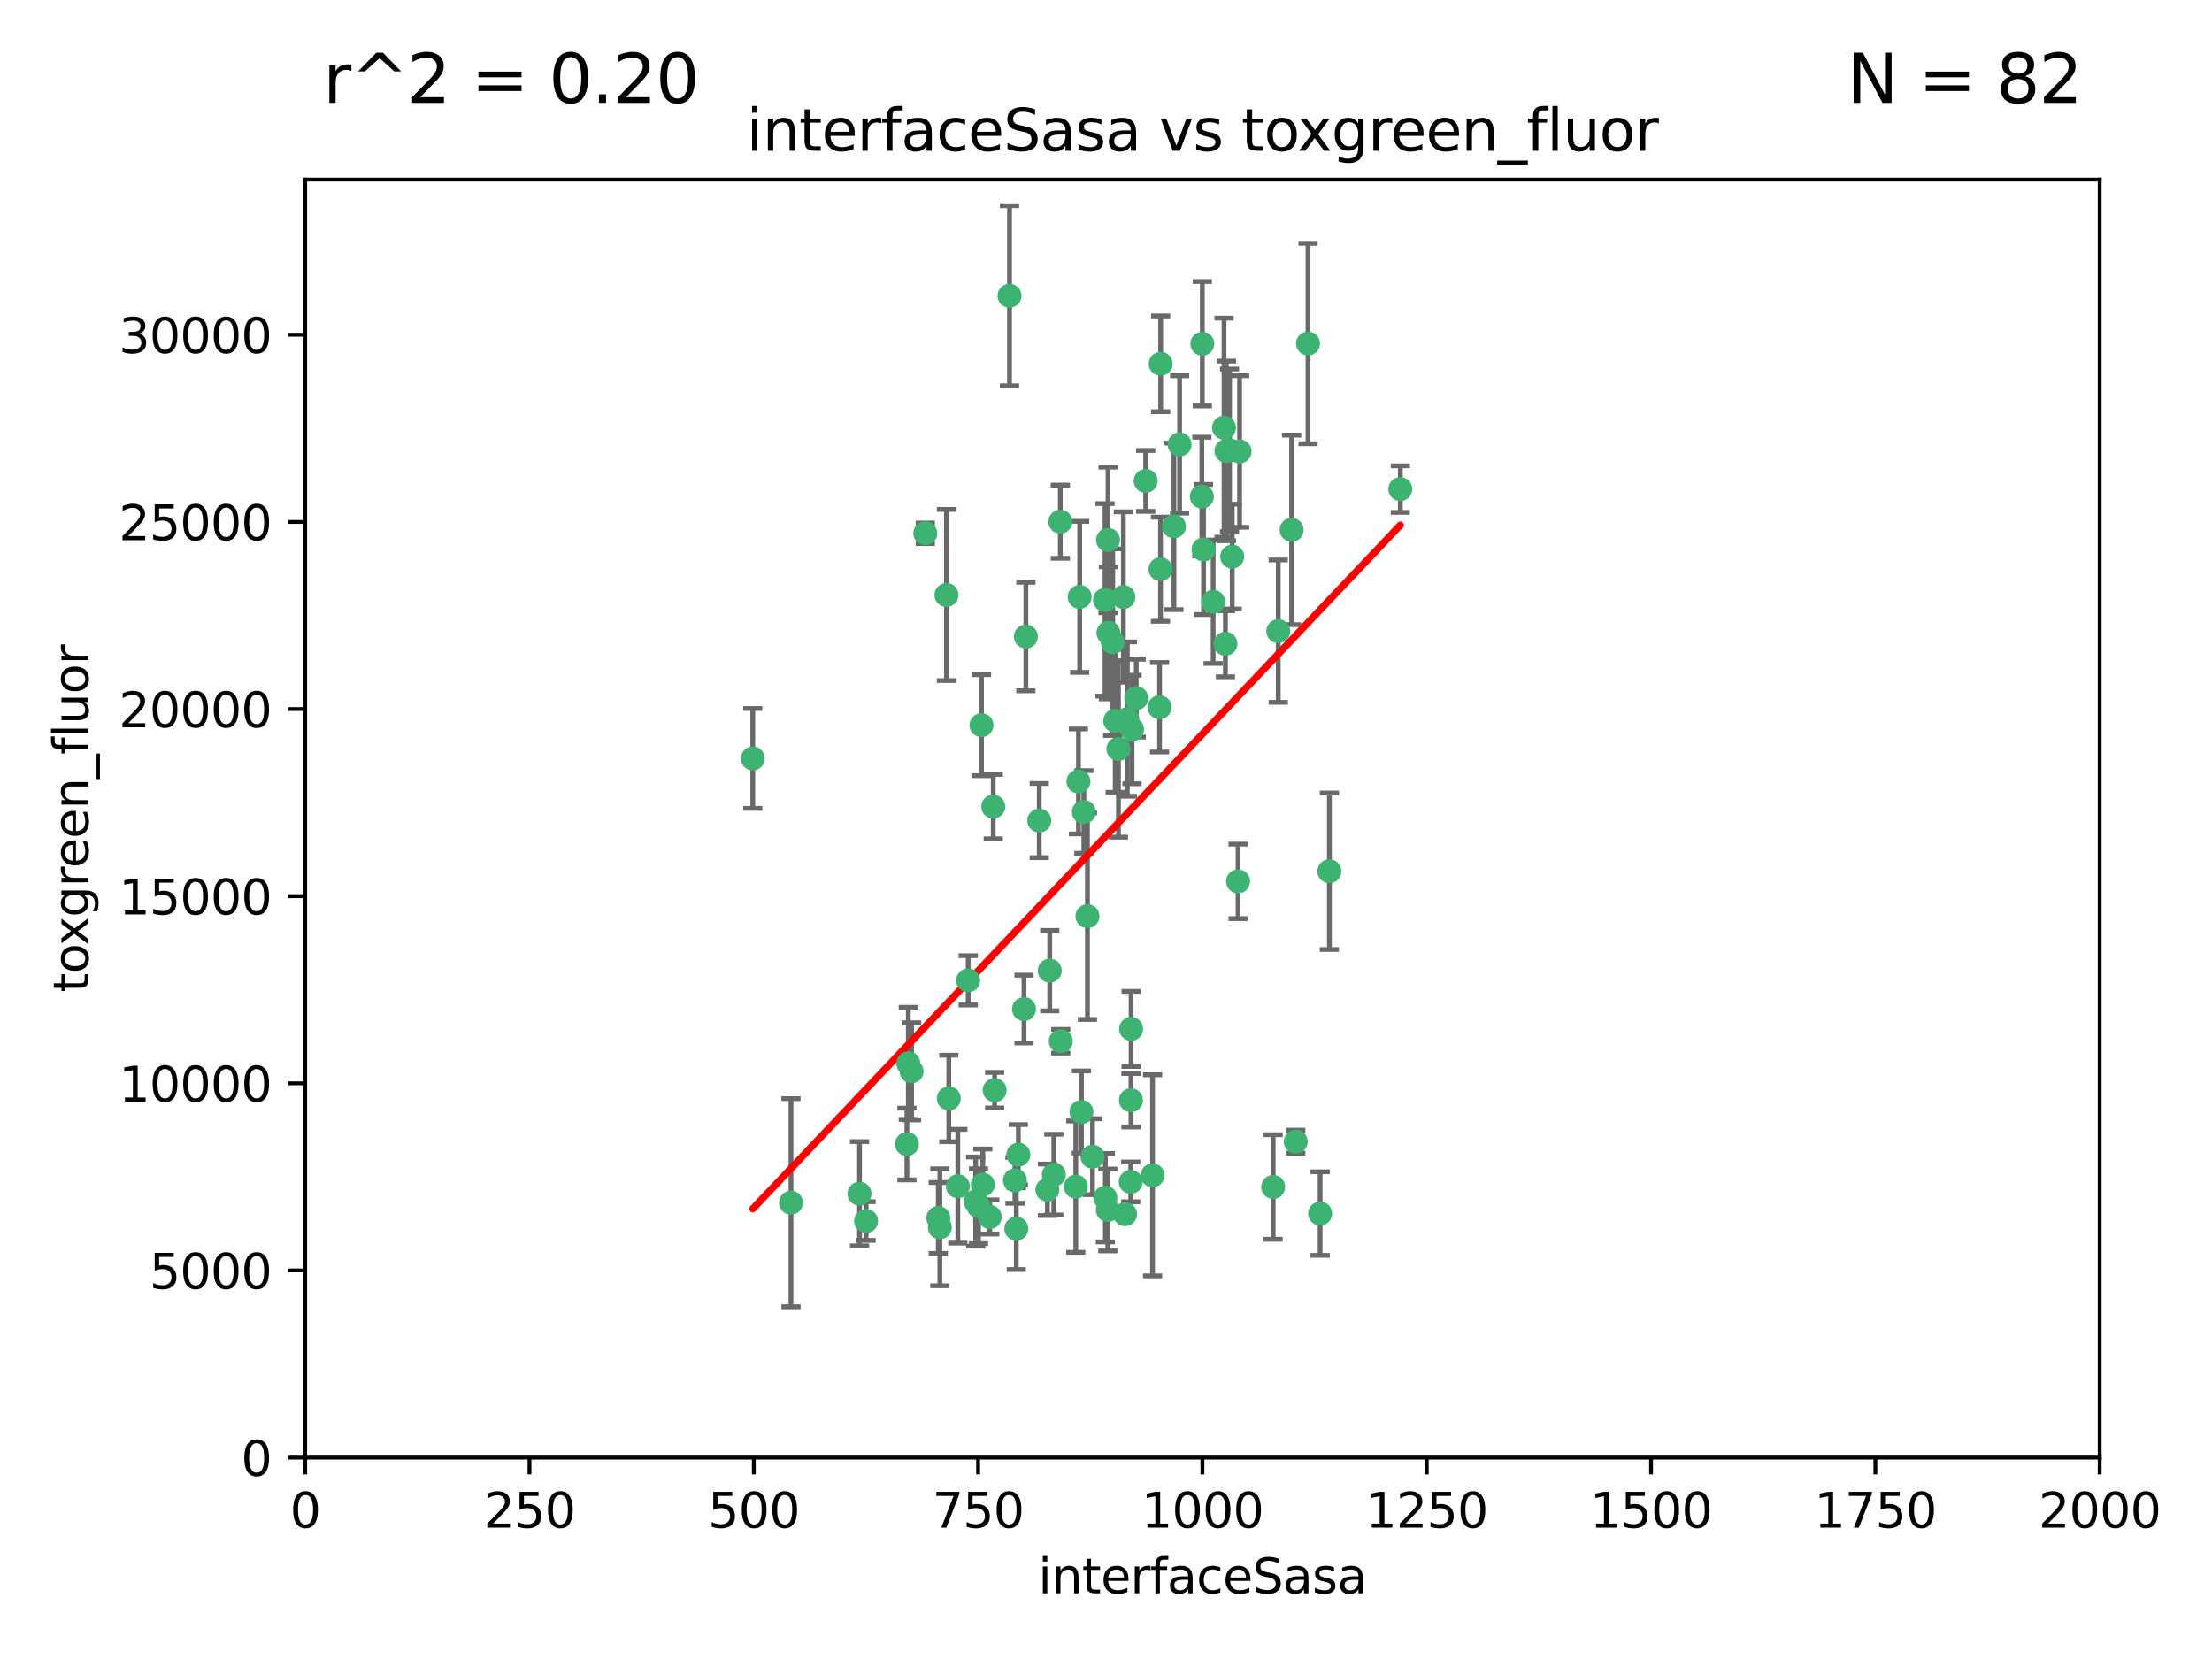 <?xml version="1.0" encoding="utf-8" standalone="no"?>
<!DOCTYPE svg PUBLIC "-//W3C//DTD SVG 1.1//EN"
  "http://www.w3.org/Graphics/SVG/1.1/DTD/svg11.dtd">
<svg xmlns:xlink="http://www.w3.org/1999/xlink" width="460.8pt" height="345.6pt" viewBox="0 0 460.8 345.6" xmlns="http://www.w3.org/2000/svg" version="1.1">
 <defs>
  <style type="text/css">*{stroke-linejoin: round; stroke-linecap: butt}</style>
 </defs>
 <g id="figure_1">
  <g id="patch_1">
   <path d="M 0 345.6 
L 460.8 345.6 
L 460.8 0 
L 0 0 
z
" style="fill: #ffffff"/>
  </g>
  <g id="axes_1">
   <g id="patch_2">
    <path d="M 63.571 303.64 
L 437.4 303.64 
L 437.4 37.411 
L 63.571 37.411 
z
" style="fill: #ffffff"/>
   </g>
   <g id="PathCollection_1">
    <defs>
     <path id="mf637b5f11e" d="M 0 1.118 
C 0.297 1.118 0.581 1 0.791 0.791 
C 1 0.581 1.118 0.297 1.118 0 
C 1.118 -0.297 1 -0.581 0.791 -0.791 
C 0.581 -1 0.297 -1.118 0 -1.118 
C -0.297 -1.118 -0.581 -1 -0.791 -0.791 
C -1 -0.581 -1.118 -0.297 -1.118 0 
C -1.118 0.297 -1 0.581 -0.791 0.791 
C -0.581 1 -0.297 1.118 0 1.118 
z
" style="stroke: #3cb371"/>
    </defs>
    <g clip-path="url(#pd4d59f6124)">
     <use xlink:href="#mf637b5f11e" x="272.484" y="71.562" style="fill: #3cb371; stroke: #3cb371"/>
     <use xlink:href="#mf637b5f11e" x="266.28" y="131.48" style="fill: #3cb371; stroke: #3cb371"/>
     <use xlink:href="#mf637b5f11e" x="250.716" y="114.467" style="fill: #3cb371; stroke: #3cb371"/>
     <use xlink:href="#mf637b5f11e" x="269.065" y="110.38" style="fill: #3cb371; stroke: #3cb371"/>
     <use xlink:href="#mf637b5f11e" x="254.987" y="89.097" style="fill: #3cb371; stroke: #3cb371"/>
     <use xlink:href="#mf637b5f11e" x="220.886" y="108.676" style="fill: #3cb371; stroke: #3cb371"/>
     <use xlink:href="#mf637b5f11e" x="241.787" y="75.786" style="fill: #3cb371; stroke: #3cb371"/>
     <use xlink:href="#mf637b5f11e" x="252.721" y="125.356" style="fill: #3cb371; stroke: #3cb371"/>
     <use xlink:href="#mf637b5f11e" x="258.229" y="94.046" style="fill: #3cb371; stroke: #3cb371"/>
     <use xlink:href="#mf637b5f11e" x="232.987" y="156.019" style="fill: #3cb371; stroke: #3cb371"/>
     <use xlink:href="#mf637b5f11e" x="241.557" y="147.335" style="fill: #3cb371; stroke: #3cb371"/>
     <use xlink:href="#mf637b5f11e" x="230.194" y="124.965" style="fill: #3cb371; stroke: #3cb371"/>
     <use xlink:href="#mf637b5f11e" x="255.489" y="93.933" style="fill: #3cb371; stroke: #3cb371"/>
     <use xlink:href="#mf637b5f11e" x="256.689" y="115.953" style="fill: #3cb371; stroke: #3cb371"/>
     <use xlink:href="#mf637b5f11e" x="244.553" y="109.646" style="fill: #3cb371; stroke: #3cb371"/>
     <use xlink:href="#mf637b5f11e" x="250.368" y="103.453" style="fill: #3cb371; stroke: #3cb371"/>
     <use xlink:href="#mf637b5f11e" x="232.318" y="150.153" style="fill: #3cb371; stroke: #3cb371"/>
     <use xlink:href="#mf637b5f11e" x="256.134" y="93.812" style="fill: #3cb371; stroke: #3cb371"/>
     <use xlink:href="#mf637b5f11e" x="234.02" y="124.367" style="fill: #3cb371; stroke: #3cb371"/>
     <use xlink:href="#mf637b5f11e" x="216.495" y="170.94" style="fill: #3cb371; stroke: #3cb371"/>
     <use xlink:href="#mf637b5f11e" x="238.669" y="100.184" style="fill: #3cb371; stroke: #3cb371"/>
     <use xlink:href="#mf637b5f11e" x="241.753" y="118.577" style="fill: #3cb371; stroke: #3cb371"/>
     <use xlink:href="#mf637b5f11e" x="245.731" y="92.588" style="fill: #3cb371; stroke: #3cb371"/>
     <use xlink:href="#mf637b5f11e" x="269.927" y="237.833" style="fill: #3cb371; stroke: #3cb371"/>
     <use xlink:href="#mf637b5f11e" x="240.095" y="244.844" style="fill: #3cb371; stroke: #3cb371"/>
     <use xlink:href="#mf637b5f11e" x="291.711" y="101.886" style="fill: #3cb371; stroke: #3cb371"/>
     <use xlink:href="#mf637b5f11e" x="224.916" y="124.337" style="fill: #3cb371; stroke: #3cb371"/>
     <use xlink:href="#mf637b5f11e" x="250.465" y="71.61" style="fill: #3cb371; stroke: #3cb371"/>
     <use xlink:href="#mf637b5f11e" x="204.462" y="151.067" style="fill: #3cb371; stroke: #3cb371"/>
     <use xlink:href="#mf637b5f11e" x="218.677" y="202.203" style="fill: #3cb371; stroke: #3cb371"/>
     <use xlink:href="#mf637b5f11e" x="201.688" y="204.22" style="fill: #3cb371; stroke: #3cb371"/>
     <use xlink:href="#mf637b5f11e" x="204.731" y="246.787" style="fill: #3cb371; stroke: #3cb371"/>
     <use xlink:href="#mf637b5f11e" x="231.802" y="133.776" style="fill: #3cb371; stroke: #3cb371"/>
     <use xlink:href="#mf637b5f11e" x="192.753" y="111.087" style="fill: #3cb371; stroke: #3cb371"/>
     <use xlink:href="#mf637b5f11e" x="230.822" y="112.487" style="fill: #3cb371; stroke: #3cb371"/>
     <use xlink:href="#mf637b5f11e" x="210.301" y="61.614" style="fill: #3cb371; stroke: #3cb371"/>
     <use xlink:href="#mf637b5f11e" x="224.662" y="162.792" style="fill: #3cb371; stroke: #3cb371"/>
     <use xlink:href="#mf637b5f11e" x="275.007" y="252.814" style="fill: #3cb371; stroke: #3cb371"/>
     <use xlink:href="#mf637b5f11e" x="236.699" y="145.439" style="fill: #3cb371; stroke: #3cb371"/>
     <use xlink:href="#mf637b5f11e" x="219.534" y="244.691" style="fill: #3cb371; stroke: #3cb371"/>
     <use xlink:href="#mf637b5f11e" x="255.273" y="134.104" style="fill: #3cb371; stroke: #3cb371"/>
     <use xlink:href="#mf637b5f11e" x="265.222" y="247.267" style="fill: #3cb371; stroke: #3cb371"/>
     <use xlink:href="#mf637b5f11e" x="179.053" y="248.674" style="fill: #3cb371; stroke: #3cb371"/>
     <use xlink:href="#mf637b5f11e" x="230.901" y="131.829" style="fill: #3cb371; stroke: #3cb371"/>
     <use xlink:href="#mf637b5f11e" x="234.375" y="252.941" style="fill: #3cb371; stroke: #3cb371"/>
     <use xlink:href="#mf637b5f11e" x="212.14" y="240.543" style="fill: #3cb371; stroke: #3cb371"/>
     <use xlink:href="#mf637b5f11e" x="213.706" y="132.603" style="fill: #3cb371; stroke: #3cb371"/>
     <use xlink:href="#mf637b5f11e" x="206.91" y="168.036" style="fill: #3cb371; stroke: #3cb371"/>
     <use xlink:href="#mf637b5f11e" x="235.596" y="229.198" style="fill: #3cb371; stroke: #3cb371"/>
     <use xlink:href="#mf637b5f11e" x="226.534" y="190.856" style="fill: #3cb371; stroke: #3cb371"/>
     <use xlink:href="#mf637b5f11e" x="230.779" y="252.059" style="fill: #3cb371; stroke: #3cb371"/>
     <use xlink:href="#mf637b5f11e" x="224.106" y="247.195" style="fill: #3cb371; stroke: #3cb371"/>
     <use xlink:href="#mf637b5f11e" x="211.714" y="255.952" style="fill: #3cb371; stroke: #3cb371"/>
     <use xlink:href="#mf637b5f11e" x="203.841" y="251.277" style="fill: #3cb371; stroke: #3cb371"/>
     <use xlink:href="#mf637b5f11e" x="189.211" y="221.508" style="fill: #3cb371; stroke: #3cb371"/>
     <use xlink:href="#mf637b5f11e" x="188.922" y="238.323" style="fill: #3cb371; stroke: #3cb371"/>
     <use xlink:href="#mf637b5f11e" x="203.241" y="250.302" style="fill: #3cb371; stroke: #3cb371"/>
     <use xlink:href="#mf637b5f11e" x="195.462" y="253.724" style="fill: #3cb371; stroke: #3cb371"/>
     <use xlink:href="#mf637b5f11e" x="206.181" y="253.509" style="fill: #3cb371; stroke: #3cb371"/>
     <use xlink:href="#mf637b5f11e" x="220.981" y="216.908" style="fill: #3cb371; stroke: #3cb371"/>
     <use xlink:href="#mf637b5f11e" x="195.787" y="255.666" style="fill: #3cb371; stroke: #3cb371"/>
     <use xlink:href="#mf637b5f11e" x="213.318" y="210.208" style="fill: #3cb371; stroke: #3cb371"/>
     <use xlink:href="#mf637b5f11e" x="235.826" y="151.97" style="fill: #3cb371; stroke: #3cb371"/>
     <use xlink:href="#mf637b5f11e" x="276.932" y="181.494" style="fill: #3cb371; stroke: #3cb371"/>
     <use xlink:href="#mf637b5f11e" x="257.91" y="183.606" style="fill: #3cb371; stroke: #3cb371"/>
     <use xlink:href="#mf637b5f11e" x="218.192" y="247.85" style="fill: #3cb371; stroke: #3cb371"/>
     <use xlink:href="#mf637b5f11e" x="189.899" y="223.176" style="fill: #3cb371; stroke: #3cb371"/>
     <use xlink:href="#mf637b5f11e" x="227.589" y="240.958" style="fill: #3cb371; stroke: #3cb371"/>
     <use xlink:href="#mf637b5f11e" x="180.421" y="254.362" style="fill: #3cb371; stroke: #3cb371"/>
     <use xlink:href="#mf637b5f11e" x="235.63" y="214.339" style="fill: #3cb371; stroke: #3cb371"/>
     <use xlink:href="#mf637b5f11e" x="234.846" y="149.795" style="fill: #3cb371; stroke: #3cb371"/>
     <use xlink:href="#mf637b5f11e" x="197.163" y="123.943" style="fill: #3cb371; stroke: #3cb371"/>
     <use xlink:href="#mf637b5f11e" x="225.284" y="231.646" style="fill: #3cb371; stroke: #3cb371"/>
     <use xlink:href="#mf637b5f11e" x="225.785" y="169.147" style="fill: #3cb371; stroke: #3cb371"/>
     <use xlink:href="#mf637b5f11e" x="211.432" y="245.892" style="fill: #3cb371; stroke: #3cb371"/>
     <use xlink:href="#mf637b5f11e" x="199.529" y="247.114" style="fill: #3cb371; stroke: #3cb371"/>
     <use xlink:href="#mf637b5f11e" x="235.549" y="246.204" style="fill: #3cb371; stroke: #3cb371"/>
     <use xlink:href="#mf637b5f11e" x="197.651" y="228.828" style="fill: #3cb371; stroke: #3cb371"/>
     <use xlink:href="#mf637b5f11e" x="207.202" y="227.107" style="fill: #3cb371; stroke: #3cb371"/>
     <use xlink:href="#mf637b5f11e" x="156.817" y="157.999" style="fill: #3cb371; stroke: #3cb371"/>
     <use xlink:href="#mf637b5f11e" x="164.776" y="250.544" style="fill: #3cb371; stroke: #3cb371"/>
     <use xlink:href="#mf637b5f11e" x="230.263" y="249.505" style="fill: #3cb371; stroke: #3cb371"/>
    </g>
   </g>
   <g id="matplotlib.axis_1">
    <g id="xtick_1">
     <g id="line2d_1">
      <defs>
       <path id="m0596aff9be" d="M 0 0 
L 0 3.5 
" style="stroke: #000000; stroke-width: 0.8"/>
      </defs>
      <g>
       <use xlink:href="#m0596aff9be" x="63.571" y="303.64" style="stroke: #000000; stroke-width: 0.8"/>
      </g>
     </g>
     <g id="text_1">
      <!-- 0 -->
      <g transform="translate(60.39 318.238)scale(0.1 -0.1)">
       <defs>
        <path id="DejaVuSans-30" d="M 2034 4250 
Q 1547 4250 1301 3770 
Q 1056 3291 1056 2328 
Q 1056 1369 1301 889 
Q 1547 409 2034 409 
Q 2525 409 2770 889 
Q 3016 1369 3016 2328 
Q 3016 3291 2770 3770 
Q 2525 4250 2034 4250 
z
M 2034 4750 
Q 2819 4750 3233 4129 
Q 3647 3509 3647 2328 
Q 3647 1150 3233 529 
Q 2819 -91 2034 -91 
Q 1250 -91 836 529 
Q 422 1150 422 2328 
Q 422 3509 836 4129 
Q 1250 4750 2034 4750 
z
" transform="scale(0.016)"/>
       </defs>
       <use xlink:href="#DejaVuSans-30"/>
      </g>
     </g>
    </g>
    <g id="xtick_2">
     <g id="line2d_2">
      <g>
       <use xlink:href="#m0596aff9be" x="110.3" y="303.64" style="stroke: #000000; stroke-width: 0.8"/>
      </g>
     </g>
     <g id="text_2">
      <!-- 250 -->
      <g transform="translate(100.756 318.238)scale(0.1 -0.1)">
       <defs>
        <path id="DejaVuSans-32" d="M 1228 531 
L 3431 531 
L 3431 0 
L 469 0 
L 469 531 
Q 828 903 1448 1529 
Q 2069 2156 2228 2338 
Q 2531 2678 2651 2914 
Q 2772 3150 2772 3378 
Q 2772 3750 2511 3984 
Q 2250 4219 1831 4219 
Q 1534 4219 1204 4116 
Q 875 4013 500 3803 
L 500 4441 
Q 881 4594 1212 4672 
Q 1544 4750 1819 4750 
Q 2544 4750 2975 4387 
Q 3406 4025 3406 3419 
Q 3406 3131 3298 2873 
Q 3191 2616 2906 2266 
Q 2828 2175 2409 1742 
Q 1991 1309 1228 531 
z
" transform="scale(0.016)"/>
        <path id="DejaVuSans-35" d="M 691 4666 
L 3169 4666 
L 3169 4134 
L 1269 4134 
L 1269 2991 
Q 1406 3038 1543 3061 
Q 1681 3084 1819 3084 
Q 2600 3084 3056 2656 
Q 3513 2228 3513 1497 
Q 3513 744 3044 326 
Q 2575 -91 1722 -91 
Q 1428 -91 1123 -41 
Q 819 9 494 109 
L 494 744 
Q 775 591 1075 516 
Q 1375 441 1709 441 
Q 2250 441 2565 725 
Q 2881 1009 2881 1497 
Q 2881 1984 2565 2268 
Q 2250 2553 1709 2553 
Q 1456 2553 1204 2497 
Q 953 2441 691 2322 
L 691 4666 
z
" transform="scale(0.016)"/>
       </defs>
       <use xlink:href="#DejaVuSans-32"/>
       <use xlink:href="#DejaVuSans-35" x="63.623"/>
       <use xlink:href="#DejaVuSans-30" x="127.246"/>
      </g>
     </g>
    </g>
    <g id="xtick_3">
     <g id="line2d_3">
      <g>
       <use xlink:href="#m0596aff9be" x="157.028" y="303.64" style="stroke: #000000; stroke-width: 0.8"/>
      </g>
     </g>
     <g id="text_3">
      <!-- 500 -->
      <g transform="translate(147.485 318.238)scale(0.1 -0.1)">
       <use xlink:href="#DejaVuSans-35"/>
       <use xlink:href="#DejaVuSans-30" x="63.623"/>
       <use xlink:href="#DejaVuSans-30" x="127.246"/>
      </g>
     </g>
    </g>
    <g id="xtick_4">
     <g id="line2d_4">
      <g>
       <use xlink:href="#m0596aff9be" x="203.757" y="303.64" style="stroke: #000000; stroke-width: 0.8"/>
      </g>
     </g>
     <g id="text_4">
      <!-- 750 -->
      <g transform="translate(194.213 318.238)scale(0.1 -0.1)">
       <defs>
        <path id="DejaVuSans-37" d="M 525 4666 
L 3525 4666 
L 3525 4397 
L 1831 0 
L 1172 0 
L 2766 4134 
L 525 4134 
L 525 4666 
z
" transform="scale(0.016)"/>
       </defs>
       <use xlink:href="#DejaVuSans-37"/>
       <use xlink:href="#DejaVuSans-35" x="63.623"/>
       <use xlink:href="#DejaVuSans-30" x="127.246"/>
      </g>
     </g>
    </g>
    <g id="xtick_5">
     <g id="line2d_5">
      <g>
       <use xlink:href="#m0596aff9be" x="250.486" y="303.64" style="stroke: #000000; stroke-width: 0.8"/>
      </g>
     </g>
     <g id="text_5">
      <!-- 1000 -->
      <g transform="translate(237.761 318.238)scale(0.1 -0.1)">
       <defs>
        <path id="DejaVuSans-31" d="M 794 531 
L 1825 531 
L 1825 4091 
L 703 3866 
L 703 4441 
L 1819 4666 
L 2450 4666 
L 2450 531 
L 3481 531 
L 3481 0 
L 794 0 
L 794 531 
z
" transform="scale(0.016)"/>
       </defs>
       <use xlink:href="#DejaVuSans-31"/>
       <use xlink:href="#DejaVuSans-30" x="63.623"/>
       <use xlink:href="#DejaVuSans-30" x="127.246"/>
       <use xlink:href="#DejaVuSans-30" x="190.869"/>
      </g>
     </g>
    </g>
    <g id="xtick_6">
     <g id="line2d_6">
      <g>
       <use xlink:href="#m0596aff9be" x="297.214" y="303.64" style="stroke: #000000; stroke-width: 0.8"/>
      </g>
     </g>
     <g id="text_6">
      <!-- 1250 -->
      <g transform="translate(284.489 318.238)scale(0.1 -0.1)">
       <use xlink:href="#DejaVuSans-31"/>
       <use xlink:href="#DejaVuSans-32" x="63.623"/>
       <use xlink:href="#DejaVuSans-35" x="127.246"/>
       <use xlink:href="#DejaVuSans-30" x="190.869"/>
      </g>
     </g>
    </g>
    <g id="xtick_7">
     <g id="line2d_7">
      <g>
       <use xlink:href="#m0596aff9be" x="343.943" y="303.64" style="stroke: #000000; stroke-width: 0.8"/>
      </g>
     </g>
     <g id="text_7">
      <!-- 1500 -->
      <g transform="translate(331.218 318.238)scale(0.1 -0.1)">
       <use xlink:href="#DejaVuSans-31"/>
       <use xlink:href="#DejaVuSans-35" x="63.623"/>
       <use xlink:href="#DejaVuSans-30" x="127.246"/>
       <use xlink:href="#DejaVuSans-30" x="190.869"/>
      </g>
     </g>
    </g>
    <g id="xtick_8">
     <g id="line2d_8">
      <g>
       <use xlink:href="#m0596aff9be" x="390.671" y="303.64" style="stroke: #000000; stroke-width: 0.8"/>
      </g>
     </g>
     <g id="text_8">
      <!-- 1750 -->
      <g transform="translate(377.946 318.238)scale(0.1 -0.1)">
       <use xlink:href="#DejaVuSans-31"/>
       <use xlink:href="#DejaVuSans-37" x="63.623"/>
       <use xlink:href="#DejaVuSans-35" x="127.246"/>
       <use xlink:href="#DejaVuSans-30" x="190.869"/>
      </g>
     </g>
    </g>
    <g id="xtick_9">
     <g id="line2d_9">
      <g>
       <use xlink:href="#m0596aff9be" x="437.4" y="303.64" style="stroke: #000000; stroke-width: 0.8"/>
      </g>
     </g>
     <g id="text_9">
      <!-- 2000 -->
      <g transform="translate(424.675 318.238)scale(0.1 -0.1)">
       <use xlink:href="#DejaVuSans-32"/>
       <use xlink:href="#DejaVuSans-30" x="63.623"/>
       <use xlink:href="#DejaVuSans-30" x="127.246"/>
       <use xlink:href="#DejaVuSans-30" x="190.869"/>
      </g>
     </g>
    </g>
    <g id="text_10">
     <!-- interfaceSasa -->
     <g transform="translate(216.279 331.917)scale(0.1 -0.1)">
      <defs>
       <path id="DejaVuSans-69" d="M 603 3500 
L 1178 3500 
L 1178 0 
L 603 0 
L 603 3500 
z
M 603 4863 
L 1178 4863 
L 1178 4134 
L 603 4134 
L 603 4863 
z
" transform="scale(0.016)"/>
       <path id="DejaVuSans-6e" d="M 3513 2113 
L 3513 0 
L 2938 0 
L 2938 2094 
Q 2938 2591 2744 2837 
Q 2550 3084 2163 3084 
Q 1697 3084 1428 2787 
Q 1159 2491 1159 1978 
L 1159 0 
L 581 0 
L 581 3500 
L 1159 3500 
L 1159 2956 
Q 1366 3272 1645 3428 
Q 1925 3584 2291 3584 
Q 2894 3584 3203 3211 
Q 3513 2838 3513 2113 
z
" transform="scale(0.016)"/>
       <path id="DejaVuSans-74" d="M 1172 4494 
L 1172 3500 
L 2356 3500 
L 2356 3053 
L 1172 3053 
L 1172 1153 
Q 1172 725 1289 603 
Q 1406 481 1766 481 
L 2356 481 
L 2356 0 
L 1766 0 
Q 1100 0 847 248 
Q 594 497 594 1153 
L 594 3053 
L 172 3053 
L 172 3500 
L 594 3500 
L 594 4494 
L 1172 4494 
z
" transform="scale(0.016)"/>
       <path id="DejaVuSans-65" d="M 3597 1894 
L 3597 1613 
L 953 1613 
Q 991 1019 1311 708 
Q 1631 397 2203 397 
Q 2534 397 2845 478 
Q 3156 559 3463 722 
L 3463 178 
Q 3153 47 2828 -22 
Q 2503 -91 2169 -91 
Q 1331 -91 842 396 
Q 353 884 353 1716 
Q 353 2575 817 3079 
Q 1281 3584 2069 3584 
Q 2775 3584 3186 3129 
Q 3597 2675 3597 1894 
z
M 3022 2063 
Q 3016 2534 2758 2815 
Q 2500 3097 2075 3097 
Q 1594 3097 1305 2825 
Q 1016 2553 972 2059 
L 3022 2063 
z
" transform="scale(0.016)"/>
       <path id="DejaVuSans-72" d="M 2631 2963 
Q 2534 3019 2420 3045 
Q 2306 3072 2169 3072 
Q 1681 3072 1420 2755 
Q 1159 2438 1159 1844 
L 1159 0 
L 581 0 
L 581 3500 
L 1159 3500 
L 1159 2956 
Q 1341 3275 1631 3429 
Q 1922 3584 2338 3584 
Q 2397 3584 2469 3576 
Q 2541 3569 2628 3553 
L 2631 2963 
z
" transform="scale(0.016)"/>
       <path id="DejaVuSans-66" d="M 2375 4863 
L 2375 4384 
L 1825 4384 
Q 1516 4384 1395 4259 
Q 1275 4134 1275 3809 
L 1275 3500 
L 2222 3500 
L 2222 3053 
L 1275 3053 
L 1275 0 
L 697 0 
L 697 3053 
L 147 3053 
L 147 3500 
L 697 3500 
L 697 3744 
Q 697 4328 969 4595 
Q 1241 4863 1831 4863 
L 2375 4863 
z
" transform="scale(0.016)"/>
       <path id="DejaVuSans-61" d="M 2194 1759 
Q 1497 1759 1228 1600 
Q 959 1441 959 1056 
Q 959 750 1161 570 
Q 1363 391 1709 391 
Q 2188 391 2477 730 
Q 2766 1069 2766 1631 
L 2766 1759 
L 2194 1759 
z
M 3341 1997 
L 3341 0 
L 2766 0 
L 2766 531 
Q 2569 213 2275 61 
Q 1981 -91 1556 -91 
Q 1019 -91 701 211 
Q 384 513 384 1019 
Q 384 1609 779 1909 
Q 1175 2209 1959 2209 
L 2766 2209 
L 2766 2266 
Q 2766 2663 2505 2880 
Q 2244 3097 1772 3097 
Q 1472 3097 1187 3025 
Q 903 2953 641 2809 
L 641 3341 
Q 956 3463 1253 3523 
Q 1550 3584 1831 3584 
Q 2591 3584 2966 3190 
Q 3341 2797 3341 1997 
z
" transform="scale(0.016)"/>
       <path id="DejaVuSans-63" d="M 3122 3366 
L 3122 2828 
Q 2878 2963 2633 3030 
Q 2388 3097 2138 3097 
Q 1578 3097 1268 2742 
Q 959 2388 959 1747 
Q 959 1106 1268 751 
Q 1578 397 2138 397 
Q 2388 397 2633 464 
Q 2878 531 3122 666 
L 3122 134 
Q 2881 22 2623 -34 
Q 2366 -91 2075 -91 
Q 1284 -91 818 406 
Q 353 903 353 1747 
Q 353 2603 823 3093 
Q 1294 3584 2113 3584 
Q 2378 3584 2631 3529 
Q 2884 3475 3122 3366 
z
" transform="scale(0.016)"/>
       <path id="DejaVuSans-53" d="M 3425 4513 
L 3425 3897 
Q 3066 4069 2747 4153 
Q 2428 4238 2131 4238 
Q 1616 4238 1336 4038 
Q 1056 3838 1056 3469 
Q 1056 3159 1242 3001 
Q 1428 2844 1947 2747 
L 2328 2669 
Q 3034 2534 3370 2195 
Q 3706 1856 3706 1288 
Q 3706 609 3251 259 
Q 2797 -91 1919 -91 
Q 1588 -91 1214 -16 
Q 841 59 441 206 
L 441 856 
Q 825 641 1194 531 
Q 1563 422 1919 422 
Q 2459 422 2753 634 
Q 3047 847 3047 1241 
Q 3047 1584 2836 1778 
Q 2625 1972 2144 2069 
L 1759 2144 
Q 1053 2284 737 2584 
Q 422 2884 422 3419 
Q 422 4038 858 4394 
Q 1294 4750 2059 4750 
Q 2388 4750 2728 4690 
Q 3069 4631 3425 4513 
z
" transform="scale(0.016)"/>
       <path id="DejaVuSans-73" d="M 2834 3397 
L 2834 2853 
Q 2591 2978 2328 3040 
Q 2066 3103 1784 3103 
Q 1356 3103 1142 2972 
Q 928 2841 928 2578 
Q 928 2378 1081 2264 
Q 1234 2150 1697 2047 
L 1894 2003 
Q 2506 1872 2764 1633 
Q 3022 1394 3022 966 
Q 3022 478 2636 193 
Q 2250 -91 1575 -91 
Q 1294 -91 989 -36 
Q 684 19 347 128 
L 347 722 
Q 666 556 975 473 
Q 1284 391 1588 391 
Q 1994 391 2212 530 
Q 2431 669 2431 922 
Q 2431 1156 2273 1281 
Q 2116 1406 1581 1522 
L 1381 1569 
Q 847 1681 609 1914 
Q 372 2147 372 2553 
Q 372 3047 722 3315 
Q 1072 3584 1716 3584 
Q 2034 3584 2315 3537 
Q 2597 3491 2834 3397 
z
" transform="scale(0.016)"/>
      </defs>
      <use xlink:href="#DejaVuSans-69"/>
      <use xlink:href="#DejaVuSans-6e" x="27.783"/>
      <use xlink:href="#DejaVuSans-74" x="91.162"/>
      <use xlink:href="#DejaVuSans-65" x="130.371"/>
      <use xlink:href="#DejaVuSans-72" x="191.895"/>
      <use xlink:href="#DejaVuSans-66" x="233.008"/>
      <use xlink:href="#DejaVuSans-61" x="268.213"/>
      <use xlink:href="#DejaVuSans-63" x="329.492"/>
      <use xlink:href="#DejaVuSans-65" x="384.473"/>
      <use xlink:href="#DejaVuSans-53" x="445.996"/>
      <use xlink:href="#DejaVuSans-61" x="509.473"/>
      <use xlink:href="#DejaVuSans-73" x="570.752"/>
      <use xlink:href="#DejaVuSans-61" x="622.852"/>
     </g>
    </g>
   </g>
   <g id="matplotlib.axis_2">
    <g id="ytick_1">
     <g id="line2d_10">
      <defs>
       <path id="m29e915aa5e" d="M 0 0 
L -3.5 0 
" style="stroke: #000000; stroke-width: 0.8"/>
      </defs>
      <g>
       <use xlink:href="#m29e915aa5e" x="63.571" y="303.64" style="stroke: #000000; stroke-width: 0.8"/>
      </g>
     </g>
     <g id="text_11">
      <!-- 0 -->
      <g transform="translate(50.209 307.439)scale(0.1 -0.1)">
       <use xlink:href="#DejaVuSans-30"/>
      </g>
     </g>
    </g>
    <g id="ytick_2">
     <g id="line2d_11">
      <g>
       <use xlink:href="#m29e915aa5e" x="63.571" y="264.657" style="stroke: #000000; stroke-width: 0.8"/>
      </g>
     </g>
     <g id="text_12">
      <!-- 5000 -->
      <g transform="translate(31.121 268.457)scale(0.1 -0.1)">
       <use xlink:href="#DejaVuSans-35"/>
       <use xlink:href="#DejaVuSans-30" x="63.623"/>
       <use xlink:href="#DejaVuSans-30" x="127.246"/>
       <use xlink:href="#DejaVuSans-30" x="190.869"/>
      </g>
     </g>
    </g>
    <g id="ytick_3">
     <g id="line2d_12">
      <g>
       <use xlink:href="#m29e915aa5e" x="63.571" y="225.675" style="stroke: #000000; stroke-width: 0.8"/>
      </g>
     </g>
     <g id="text_13">
      <!-- 10000 -->
      <g transform="translate(24.759 229.474)scale(0.1 -0.1)">
       <use xlink:href="#DejaVuSans-31"/>
       <use xlink:href="#DejaVuSans-30" x="63.623"/>
       <use xlink:href="#DejaVuSans-30" x="127.246"/>
       <use xlink:href="#DejaVuSans-30" x="190.869"/>
       <use xlink:href="#DejaVuSans-30" x="254.492"/>
      </g>
     </g>
    </g>
    <g id="ytick_4">
     <g id="line2d_13">
      <g>
       <use xlink:href="#m29e915aa5e" x="63.571" y="186.692" style="stroke: #000000; stroke-width: 0.8"/>
      </g>
     </g>
     <g id="text_14">
      <!-- 15000 -->
      <g transform="translate(24.759 190.492)scale(0.1 -0.1)">
       <use xlink:href="#DejaVuSans-31"/>
       <use xlink:href="#DejaVuSans-35" x="63.623"/>
       <use xlink:href="#DejaVuSans-30" x="127.246"/>
       <use xlink:href="#DejaVuSans-30" x="190.869"/>
       <use xlink:href="#DejaVuSans-30" x="254.492"/>
      </g>
     </g>
    </g>
    <g id="ytick_5">
     <g id="line2d_14">
      <g>
       <use xlink:href="#m29e915aa5e" x="63.571" y="147.71" style="stroke: #000000; stroke-width: 0.8"/>
      </g>
     </g>
     <g id="text_15">
      <!-- 20000 -->
      <g transform="translate(24.759 151.509)scale(0.1 -0.1)">
       <use xlink:href="#DejaVuSans-32"/>
       <use xlink:href="#DejaVuSans-30" x="63.623"/>
       <use xlink:href="#DejaVuSans-30" x="127.246"/>
       <use xlink:href="#DejaVuSans-30" x="190.869"/>
       <use xlink:href="#DejaVuSans-30" x="254.492"/>
      </g>
     </g>
    </g>
    <g id="ytick_6">
     <g id="line2d_15">
      <g>
       <use xlink:href="#m29e915aa5e" x="63.571" y="108.727" style="stroke: #000000; stroke-width: 0.8"/>
      </g>
     </g>
     <g id="text_16">
      <!-- 25000 -->
      <g transform="translate(24.759 112.527)scale(0.1 -0.1)">
       <use xlink:href="#DejaVuSans-32"/>
       <use xlink:href="#DejaVuSans-35" x="63.623"/>
       <use xlink:href="#DejaVuSans-30" x="127.246"/>
       <use xlink:href="#DejaVuSans-30" x="190.869"/>
       <use xlink:href="#DejaVuSans-30" x="254.492"/>
      </g>
     </g>
    </g>
    <g id="ytick_7">
     <g id="line2d_16">
      <g>
       <use xlink:href="#m29e915aa5e" x="63.571" y="69.745" style="stroke: #000000; stroke-width: 0.8"/>
      </g>
     </g>
     <g id="text_17">
      <!-- 30000 -->
      <g transform="translate(24.759 73.544)scale(0.1 -0.1)">
       <defs>
        <path id="DejaVuSans-33" d="M 2597 2516 
Q 3050 2419 3304 2112 
Q 3559 1806 3559 1356 
Q 3559 666 3084 287 
Q 2609 -91 1734 -91 
Q 1441 -91 1130 -33 
Q 819 25 488 141 
L 488 750 
Q 750 597 1062 519 
Q 1375 441 1716 441 
Q 2309 441 2620 675 
Q 2931 909 2931 1356 
Q 2931 1769 2642 2001 
Q 2353 2234 1838 2234 
L 1294 2234 
L 1294 2753 
L 1863 2753 
Q 2328 2753 2575 2939 
Q 2822 3125 2822 3475 
Q 2822 3834 2567 4026 
Q 2313 4219 1838 4219 
Q 1578 4219 1281 4162 
Q 984 4106 628 3988 
L 628 4550 
Q 988 4650 1302 4700 
Q 1616 4750 1894 4750 
Q 2613 4750 3031 4423 
Q 3450 4097 3450 3541 
Q 3450 3153 3228 2886 
Q 3006 2619 2597 2516 
z
" transform="scale(0.016)"/>
       </defs>
       <use xlink:href="#DejaVuSans-33"/>
       <use xlink:href="#DejaVuSans-30" x="63.623"/>
       <use xlink:href="#DejaVuSans-30" x="127.246"/>
       <use xlink:href="#DejaVuSans-30" x="190.869"/>
       <use xlink:href="#DejaVuSans-30" x="254.492"/>
      </g>
     </g>
    </g>
    <g id="text_18">
     <!-- toxgreen_fluor -->
     <g transform="translate(18.401 206.72)rotate(-90)scale(0.1 -0.1)">
      <defs>
       <path id="DejaVuSans-6f" d="M 1959 3097 
Q 1497 3097 1228 2736 
Q 959 2375 959 1747 
Q 959 1119 1226 758 
Q 1494 397 1959 397 
Q 2419 397 2687 759 
Q 2956 1122 2956 1747 
Q 2956 2369 2687 2733 
Q 2419 3097 1959 3097 
z
M 1959 3584 
Q 2709 3584 3137 3096 
Q 3566 2609 3566 1747 
Q 3566 888 3137 398 
Q 2709 -91 1959 -91 
Q 1206 -91 779 398 
Q 353 888 353 1747 
Q 353 2609 779 3096 
Q 1206 3584 1959 3584 
z
" transform="scale(0.016)"/>
       <path id="DejaVuSans-78" d="M 3513 3500 
L 2247 1797 
L 3578 0 
L 2900 0 
L 1881 1375 
L 863 0 
L 184 0 
L 1544 1831 
L 300 3500 
L 978 3500 
L 1906 2253 
L 2834 3500 
L 3513 3500 
z
" transform="scale(0.016)"/>
       <path id="DejaVuSans-67" d="M 2906 1791 
Q 2906 2416 2648 2759 
Q 2391 3103 1925 3103 
Q 1463 3103 1205 2759 
Q 947 2416 947 1791 
Q 947 1169 1205 825 
Q 1463 481 1925 481 
Q 2391 481 2648 825 
Q 2906 1169 2906 1791 
z
M 3481 434 
Q 3481 -459 3084 -895 
Q 2688 -1331 1869 -1331 
Q 1566 -1331 1297 -1286 
Q 1028 -1241 775 -1147 
L 775 -588 
Q 1028 -725 1275 -790 
Q 1522 -856 1778 -856 
Q 2344 -856 2625 -561 
Q 2906 -266 2906 331 
L 2906 616 
Q 2728 306 2450 153 
Q 2172 0 1784 0 
Q 1141 0 747 490 
Q 353 981 353 1791 
Q 353 2603 747 3093 
Q 1141 3584 1784 3584 
Q 2172 3584 2450 3431 
Q 2728 3278 2906 2969 
L 2906 3500 
L 3481 3500 
L 3481 434 
z
" transform="scale(0.016)"/>
       <path id="DejaVuSans-5f" d="M 3263 -1063 
L 3263 -1509 
L -63 -1509 
L -63 -1063 
L 3263 -1063 
z
" transform="scale(0.016)"/>
       <path id="DejaVuSans-6c" d="M 603 4863 
L 1178 4863 
L 1178 0 
L 603 0 
L 603 4863 
z
" transform="scale(0.016)"/>
       <path id="DejaVuSans-75" d="M 544 1381 
L 544 3500 
L 1119 3500 
L 1119 1403 
Q 1119 906 1312 657 
Q 1506 409 1894 409 
Q 2359 409 2629 706 
Q 2900 1003 2900 1516 
L 2900 3500 
L 3475 3500 
L 3475 0 
L 2900 0 
L 2900 538 
Q 2691 219 2414 64 
Q 2138 -91 1772 -91 
Q 1169 -91 856 284 
Q 544 659 544 1381 
z
M 1991 3584 
L 1991 3584 
z
" transform="scale(0.016)"/>
      </defs>
      <use xlink:href="#DejaVuSans-74"/>
      <use xlink:href="#DejaVuSans-6f" x="39.209"/>
      <use xlink:href="#DejaVuSans-78" x="97.266"/>
      <use xlink:href="#DejaVuSans-67" x="156.445"/>
      <use xlink:href="#DejaVuSans-72" x="219.922"/>
      <use xlink:href="#DejaVuSans-65" x="258.785"/>
      <use xlink:href="#DejaVuSans-65" x="320.309"/>
      <use xlink:href="#DejaVuSans-6e" x="381.832"/>
      <use xlink:href="#DejaVuSans-5f" x="445.211"/>
      <use xlink:href="#DejaVuSans-66" x="495.211"/>
      <use xlink:href="#DejaVuSans-6c" x="530.416"/>
      <use xlink:href="#DejaVuSans-75" x="558.199"/>
      <use xlink:href="#DejaVuSans-6f" x="621.578"/>
      <use xlink:href="#DejaVuSans-72" x="682.76"/>
     </g>
    </g>
   </g>
   <g id="LineCollection_1">
    <path d="M 272.484 92.434 
L 272.484 50.691 
" clip-path="url(#pd4d59f6124)" style="fill: none; stroke: #696969"/>
    <path d="M 266.28 146.307 
L 266.28 116.654 
" clip-path="url(#pd4d59f6124)" style="fill: none; stroke: #696969"/>
    <path d="M 250.716 128.017 
L 250.716 100.917 
" clip-path="url(#pd4d59f6124)" style="fill: none; stroke: #696969"/>
    <path d="M 269.065 130.124 
L 269.065 90.636 
" clip-path="url(#pd4d59f6124)" style="fill: none; stroke: #696969"/>
    <path d="M 254.987 111.917 
L 254.987 66.277 
" clip-path="url(#pd4d59f6124)" style="fill: none; stroke: #696969"/>
    <path d="M 220.886 116.296 
L 220.886 101.057 
" clip-path="url(#pd4d59f6124)" style="fill: none; stroke: #696969"/>
    <path d="M 241.787 85.756 
L 241.787 65.815 
" clip-path="url(#pd4d59f6124)" style="fill: none; stroke: #696969"/>
    <path d="M 252.721 138.211 
L 252.721 112.501 
" clip-path="url(#pd4d59f6124)" style="fill: none; stroke: #696969"/>
    <path d="M 258.229 109.836 
L 258.229 78.257 
" clip-path="url(#pd4d59f6124)" style="fill: none; stroke: #696969"/>
    <path d="M 232.987 174.39 
L 232.987 137.647 
" clip-path="url(#pd4d59f6124)" style="fill: none; stroke: #696969"/>
    <path d="M 241.557 156.65 
L 241.557 138.02 
" clip-path="url(#pd4d59f6124)" style="fill: none; stroke: #696969"/>
    <path d="M 230.194 145.018 
L 230.194 104.912 
" clip-path="url(#pd4d59f6124)" style="fill: none; stroke: #696969"/>
    <path d="M 255.489 112.649 
L 255.489 75.218 
" clip-path="url(#pd4d59f6124)" style="fill: none; stroke: #696969"/>
    <path d="M 256.689 126.872 
L 256.689 105.035 
" clip-path="url(#pd4d59f6124)" style="fill: none; stroke: #696969"/>
    <path d="M 244.553 126.988 
L 244.553 92.305 
" clip-path="url(#pd4d59f6124)" style="fill: none; stroke: #696969"/>
    <path d="M 250.368 115.826 
L 250.368 91.08 
" clip-path="url(#pd4d59f6124)" style="fill: none; stroke: #696969"/>
    <path d="M 232.318 165.057 
L 232.318 135.25 
" clip-path="url(#pd4d59f6124)" style="fill: none; stroke: #696969"/>
    <path d="M 256.134 110.745 
L 256.134 76.878 
" clip-path="url(#pd4d59f6124)" style="fill: none; stroke: #696969"/>
    <path d="M 234.02 142.114 
L 234.02 106.621 
" clip-path="url(#pd4d59f6124)" style="fill: none; stroke: #696969"/>
    <path d="M 216.495 178.667 
L 216.495 163.212 
" clip-path="url(#pd4d59f6124)" style="fill: none; stroke: #696969"/>
    <path d="M 238.669 106.525 
L 238.669 93.844 
" clip-path="url(#pd4d59f6124)" style="fill: none; stroke: #696969"/>
    <path d="M 241.753 129.424 
L 241.753 107.731 
" clip-path="url(#pd4d59f6124)" style="fill: none; stroke: #696969"/>
    <path d="M 245.731 106.902 
L 245.731 78.274 
" clip-path="url(#pd4d59f6124)" style="fill: none; stroke: #696969"/>
    <path d="M 269.927 240.234 
L 269.927 235.431 
" clip-path="url(#pd4d59f6124)" style="fill: none; stroke: #696969"/>
    <path d="M 240.095 265.789 
L 240.095 223.9 
" clip-path="url(#pd4d59f6124)" style="fill: none; stroke: #696969"/>
    <path d="M 291.711 106.741 
L 291.711 97.032 
" clip-path="url(#pd4d59f6124)" style="fill: none; stroke: #696969"/>
    <path d="M 224.916 140.07 
L 224.916 108.604 
" clip-path="url(#pd4d59f6124)" style="fill: none; stroke: #696969"/>
    <path d="M 250.465 84.576 
L 250.465 58.645 
" clip-path="url(#pd4d59f6124)" style="fill: none; stroke: #696969"/>
    <path d="M 204.462 161.588 
L 204.462 140.547 
" clip-path="url(#pd4d59f6124)" style="fill: none; stroke: #696969"/>
    <path d="M 218.677 210.579 
L 218.677 193.826 
" clip-path="url(#pd4d59f6124)" style="fill: none; stroke: #696969"/>
    <path d="M 201.688 209.352 
L 201.688 199.087 
" clip-path="url(#pd4d59f6124)" style="fill: none; stroke: #696969"/>
    <path d="M 204.731 254.215 
L 204.731 239.358 
" clip-path="url(#pd4d59f6124)" style="fill: none; stroke: #696969"/>
    <path d="M 231.802 153.222 
L 231.802 114.33 
" clip-path="url(#pd4d59f6124)" style="fill: none; stroke: #696969"/>
    <path d="M 192.753 113.226 
L 192.753 108.949 
" clip-path="url(#pd4d59f6124)" style="fill: none; stroke: #696969"/>
    <path d="M 230.822 127.655 
L 230.822 97.319 
" clip-path="url(#pd4d59f6124)" style="fill: none; stroke: #696969"/>
    <path d="M 210.301 80.373 
L 210.301 42.855 
" clip-path="url(#pd4d59f6124)" style="fill: none; stroke: #696969"/>
    <path d="M 224.662 173.718 
L 224.662 151.865 
" clip-path="url(#pd4d59f6124)" style="fill: none; stroke: #696969"/>
    <path d="M 275.007 261.522 
L 275.007 244.105 
" clip-path="url(#pd4d59f6124)" style="fill: none; stroke: #696969"/>
    <path d="M 236.699 153.546 
L 236.699 137.331 
" clip-path="url(#pd4d59f6124)" style="fill: none; stroke: #696969"/>
    <path d="M 219.534 253.088 
L 219.534 236.294 
" clip-path="url(#pd4d59f6124)" style="fill: none; stroke: #696969"/>
    <path d="M 255.273 140.983 
L 255.273 127.226 
" clip-path="url(#pd4d59f6124)" style="fill: none; stroke: #696969"/>
    <path d="M 265.222 258.157 
L 265.222 236.377 
" clip-path="url(#pd4d59f6124)" style="fill: none; stroke: #696969"/>
    <path d="M 179.053 259.535 
L 179.053 237.813 
" clip-path="url(#pd4d59f6124)" style="fill: none; stroke: #696969"/>
    <path d="M 230.901 145.591 
L 230.901 118.067 
" clip-path="url(#pd4d59f6124)" style="fill: none; stroke: #696969"/>
    <path d="M 234.375 253.603 
L 234.375 252.279 
" clip-path="url(#pd4d59f6124)" style="fill: none; stroke: #696969"/>
    <path d="M 212.14 246.81 
L 212.14 234.275 
" clip-path="url(#pd4d59f6124)" style="fill: none; stroke: #696969"/>
    <path d="M 213.706 143.904 
L 213.706 121.303 
" clip-path="url(#pd4d59f6124)" style="fill: none; stroke: #696969"/>
    <path d="M 206.91 174.742 
L 206.91 161.329 
" clip-path="url(#pd4d59f6124)" style="fill: none; stroke: #696969"/>
    <path d="M 235.596 234.763 
L 235.596 223.632 
" clip-path="url(#pd4d59f6124)" style="fill: none; stroke: #696969"/>
    <path d="M 226.534 212.373 
L 226.534 169.339 
" clip-path="url(#pd4d59f6124)" style="fill: none; stroke: #696969"/>
    <path d="M 230.779 260.585 
L 230.779 243.534 
" clip-path="url(#pd4d59f6124)" style="fill: none; stroke: #696969"/>
    <path d="M 224.106 260.88 
L 224.106 233.51 
" clip-path="url(#pd4d59f6124)" style="fill: none; stroke: #696969"/>
    <path d="M 211.714 264.468 
L 211.714 247.435 
" clip-path="url(#pd4d59f6124)" style="fill: none; stroke: #696969"/>
    <path d="M 203.841 259.072 
L 203.841 243.481 
" clip-path="url(#pd4d59f6124)" style="fill: none; stroke: #696969"/>
    <path d="M 189.211 233.182 
L 189.211 209.833 
" clip-path="url(#pd4d59f6124)" style="fill: none; stroke: #696969"/>
    <path d="M 188.922 245.797 
L 188.922 230.849 
" clip-path="url(#pd4d59f6124)" style="fill: none; stroke: #696969"/>
    <path d="M 203.241 259.588 
L 203.241 241.016 
" clip-path="url(#pd4d59f6124)" style="fill: none; stroke: #696969"/>
    <path d="M 195.462 261.105 
L 195.462 246.342 
" clip-path="url(#pd4d59f6124)" style="fill: none; stroke: #696969"/>
    <path d="M 206.181 257.063 
L 206.181 249.955 
" clip-path="url(#pd4d59f6124)" style="fill: none; stroke: #696969"/>
    <path d="M 220.981 219.374 
L 220.981 214.442 
" clip-path="url(#pd4d59f6124)" style="fill: none; stroke: #696969"/>
    <path d="M 195.787 267.849 
L 195.787 243.483 
" clip-path="url(#pd4d59f6124)" style="fill: none; stroke: #696969"/>
    <path d="M 213.318 217.272 
L 213.318 203.144 
" clip-path="url(#pd4d59f6124)" style="fill: none; stroke: #696969"/>
    <path d="M 235.826 163.271 
L 235.826 140.669 
" clip-path="url(#pd4d59f6124)" style="fill: none; stroke: #696969"/>
    <path d="M 276.932 197.796 
L 276.932 165.192 
" clip-path="url(#pd4d59f6124)" style="fill: none; stroke: #696969"/>
    <path d="M 257.91 191.362 
L 257.91 175.85 
" clip-path="url(#pd4d59f6124)" style="fill: none; stroke: #696969"/>
    <path d="M 218.192 253.211 
L 218.192 242.49 
" clip-path="url(#pd4d59f6124)" style="fill: none; stroke: #696969"/>
    <path d="M 189.899 233.292 
L 189.899 213.059 
" clip-path="url(#pd4d59f6124)" style="fill: none; stroke: #696969"/>
    <path d="M 227.589 248.861 
L 227.589 233.054 
" clip-path="url(#pd4d59f6124)" style="fill: none; stroke: #696969"/>
    <path d="M 180.421 258.391 
L 180.421 250.333 
" clip-path="url(#pd4d59f6124)" style="fill: none; stroke: #696969"/>
    <path d="M 235.63 222.158 
L 235.63 206.52 
" clip-path="url(#pd4d59f6124)" style="fill: none; stroke: #696969"/>
    <path d="M 234.846 165.867 
L 234.846 133.723 
" clip-path="url(#pd4d59f6124)" style="fill: none; stroke: #696969"/>
    <path d="M 197.163 141.769 
L 197.163 106.117 
" clip-path="url(#pd4d59f6124)" style="fill: none; stroke: #696969"/>
    <path d="M 225.284 240.199 
L 225.284 223.093 
" clip-path="url(#pd4d59f6124)" style="fill: none; stroke: #696969"/>
    <path d="M 225.785 177.757 
L 225.785 160.538 
" clip-path="url(#pd4d59f6124)" style="fill: none; stroke: #696969"/>
    <path d="M 211.432 250.663 
L 211.432 241.12 
" clip-path="url(#pd4d59f6124)" style="fill: none; stroke: #696969"/>
    <path d="M 199.529 258.965 
L 199.529 235.264 
" clip-path="url(#pd4d59f6124)" style="fill: none; stroke: #696969"/>
    <path d="M 235.549 250.348 
L 235.549 242.06 
" clip-path="url(#pd4d59f6124)" style="fill: none; stroke: #696969"/>
    <path d="M 197.651 237.837 
L 197.651 219.82 
" clip-path="url(#pd4d59f6124)" style="fill: none; stroke: #696969"/>
    <path d="M 207.202 230.811 
L 207.202 223.403 
" clip-path="url(#pd4d59f6124)" style="fill: none; stroke: #696969"/>
    <path d="M 156.817 168.403 
L 156.817 147.594 
" clip-path="url(#pd4d59f6124)" style="fill: none; stroke: #696969"/>
    <path d="M 164.776 272.215 
L 164.776 228.872 
" clip-path="url(#pd4d59f6124)" style="fill: none; stroke: #696969"/>
    <path d="M 230.263 258.71 
L 230.263 240.299 
" clip-path="url(#pd4d59f6124)" style="fill: none; stroke: #696969"/>
   </g>
   <g id="line2d_17">
    <defs>
     <path id="m6c13acf5e5" d="M 2 0 
L -2 -0 
" style="stroke: #696969"/>
    </defs>
    <g clip-path="url(#pd4d59f6124)">
     <use xlink:href="#m6c13acf5e5" x="272.484" y="92.434" style="fill: #696969; stroke: #696969"/>
     <use xlink:href="#m6c13acf5e5" x="266.28" y="146.307" style="fill: #696969; stroke: #696969"/>
     <use xlink:href="#m6c13acf5e5" x="250.716" y="128.017" style="fill: #696969; stroke: #696969"/>
     <use xlink:href="#m6c13acf5e5" x="269.065" y="130.124" style="fill: #696969; stroke: #696969"/>
     <use xlink:href="#m6c13acf5e5" x="254.987" y="111.917" style="fill: #696969; stroke: #696969"/>
     <use xlink:href="#m6c13acf5e5" x="220.886" y="116.296" style="fill: #696969; stroke: #696969"/>
     <use xlink:href="#m6c13acf5e5" x="241.787" y="85.756" style="fill: #696969; stroke: #696969"/>
     <use xlink:href="#m6c13acf5e5" x="252.721" y="138.211" style="fill: #696969; stroke: #696969"/>
     <use xlink:href="#m6c13acf5e5" x="258.229" y="109.836" style="fill: #696969; stroke: #696969"/>
     <use xlink:href="#m6c13acf5e5" x="232.987" y="174.39" style="fill: #696969; stroke: #696969"/>
     <use xlink:href="#m6c13acf5e5" x="241.557" y="156.65" style="fill: #696969; stroke: #696969"/>
     <use xlink:href="#m6c13acf5e5" x="230.194" y="145.018" style="fill: #696969; stroke: #696969"/>
     <use xlink:href="#m6c13acf5e5" x="255.489" y="112.649" style="fill: #696969; stroke: #696969"/>
     <use xlink:href="#m6c13acf5e5" x="256.689" y="126.872" style="fill: #696969; stroke: #696969"/>
     <use xlink:href="#m6c13acf5e5" x="244.553" y="126.988" style="fill: #696969; stroke: #696969"/>
     <use xlink:href="#m6c13acf5e5" x="250.368" y="115.826" style="fill: #696969; stroke: #696969"/>
     <use xlink:href="#m6c13acf5e5" x="232.318" y="165.057" style="fill: #696969; stroke: #696969"/>
     <use xlink:href="#m6c13acf5e5" x="256.134" y="110.745" style="fill: #696969; stroke: #696969"/>
     <use xlink:href="#m6c13acf5e5" x="234.02" y="142.114" style="fill: #696969; stroke: #696969"/>
     <use xlink:href="#m6c13acf5e5" x="216.495" y="178.667" style="fill: #696969; stroke: #696969"/>
     <use xlink:href="#m6c13acf5e5" x="238.669" y="106.525" style="fill: #696969; stroke: #696969"/>
     <use xlink:href="#m6c13acf5e5" x="241.753" y="129.424" style="fill: #696969; stroke: #696969"/>
     <use xlink:href="#m6c13acf5e5" x="245.731" y="106.902" style="fill: #696969; stroke: #696969"/>
     <use xlink:href="#m6c13acf5e5" x="269.927" y="240.234" style="fill: #696969; stroke: #696969"/>
     <use xlink:href="#m6c13acf5e5" x="240.095" y="265.789" style="fill: #696969; stroke: #696969"/>
     <use xlink:href="#m6c13acf5e5" x="291.711" y="106.741" style="fill: #696969; stroke: #696969"/>
     <use xlink:href="#m6c13acf5e5" x="224.916" y="140.07" style="fill: #696969; stroke: #696969"/>
     <use xlink:href="#m6c13acf5e5" x="250.465" y="84.576" style="fill: #696969; stroke: #696969"/>
     <use xlink:href="#m6c13acf5e5" x="204.462" y="161.588" style="fill: #696969; stroke: #696969"/>
     <use xlink:href="#m6c13acf5e5" x="218.677" y="210.579" style="fill: #696969; stroke: #696969"/>
     <use xlink:href="#m6c13acf5e5" x="201.688" y="209.352" style="fill: #696969; stroke: #696969"/>
     <use xlink:href="#m6c13acf5e5" x="204.731" y="254.215" style="fill: #696969; stroke: #696969"/>
     <use xlink:href="#m6c13acf5e5" x="231.802" y="153.222" style="fill: #696969; stroke: #696969"/>
     <use xlink:href="#m6c13acf5e5" x="192.753" y="113.226" style="fill: #696969; stroke: #696969"/>
     <use xlink:href="#m6c13acf5e5" x="230.822" y="127.655" style="fill: #696969; stroke: #696969"/>
     <use xlink:href="#m6c13acf5e5" x="210.301" y="80.373" style="fill: #696969; stroke: #696969"/>
     <use xlink:href="#m6c13acf5e5" x="224.662" y="173.718" style="fill: #696969; stroke: #696969"/>
     <use xlink:href="#m6c13acf5e5" x="275.007" y="261.522" style="fill: #696969; stroke: #696969"/>
     <use xlink:href="#m6c13acf5e5" x="236.699" y="153.546" style="fill: #696969; stroke: #696969"/>
     <use xlink:href="#m6c13acf5e5" x="219.534" y="253.088" style="fill: #696969; stroke: #696969"/>
     <use xlink:href="#m6c13acf5e5" x="255.273" y="140.983" style="fill: #696969; stroke: #696969"/>
     <use xlink:href="#m6c13acf5e5" x="265.222" y="258.157" style="fill: #696969; stroke: #696969"/>
     <use xlink:href="#m6c13acf5e5" x="179.053" y="259.535" style="fill: #696969; stroke: #696969"/>
     <use xlink:href="#m6c13acf5e5" x="230.901" y="145.591" style="fill: #696969; stroke: #696969"/>
     <use xlink:href="#m6c13acf5e5" x="234.375" y="253.603" style="fill: #696969; stroke: #696969"/>
     <use xlink:href="#m6c13acf5e5" x="212.14" y="246.81" style="fill: #696969; stroke: #696969"/>
     <use xlink:href="#m6c13acf5e5" x="213.706" y="143.904" style="fill: #696969; stroke: #696969"/>
     <use xlink:href="#m6c13acf5e5" x="206.91" y="174.742" style="fill: #696969; stroke: #696969"/>
     <use xlink:href="#m6c13acf5e5" x="235.596" y="234.763" style="fill: #696969; stroke: #696969"/>
     <use xlink:href="#m6c13acf5e5" x="226.534" y="212.373" style="fill: #696969; stroke: #696969"/>
     <use xlink:href="#m6c13acf5e5" x="230.779" y="260.585" style="fill: #696969; stroke: #696969"/>
     <use xlink:href="#m6c13acf5e5" x="224.106" y="260.88" style="fill: #696969; stroke: #696969"/>
     <use xlink:href="#m6c13acf5e5" x="211.714" y="264.468" style="fill: #696969; stroke: #696969"/>
     <use xlink:href="#m6c13acf5e5" x="203.841" y="259.072" style="fill: #696969; stroke: #696969"/>
     <use xlink:href="#m6c13acf5e5" x="189.211" y="233.182" style="fill: #696969; stroke: #696969"/>
     <use xlink:href="#m6c13acf5e5" x="188.922" y="245.797" style="fill: #696969; stroke: #696969"/>
     <use xlink:href="#m6c13acf5e5" x="203.241" y="259.588" style="fill: #696969; stroke: #696969"/>
     <use xlink:href="#m6c13acf5e5" x="195.462" y="261.105" style="fill: #696969; stroke: #696969"/>
     <use xlink:href="#m6c13acf5e5" x="206.181" y="257.063" style="fill: #696969; stroke: #696969"/>
     <use xlink:href="#m6c13acf5e5" x="220.981" y="219.374" style="fill: #696969; stroke: #696969"/>
     <use xlink:href="#m6c13acf5e5" x="195.787" y="267.849" style="fill: #696969; stroke: #696969"/>
     <use xlink:href="#m6c13acf5e5" x="213.318" y="217.272" style="fill: #696969; stroke: #696969"/>
     <use xlink:href="#m6c13acf5e5" x="235.826" y="163.271" style="fill: #696969; stroke: #696969"/>
     <use xlink:href="#m6c13acf5e5" x="276.932" y="197.796" style="fill: #696969; stroke: #696969"/>
     <use xlink:href="#m6c13acf5e5" x="257.91" y="191.362" style="fill: #696969; stroke: #696969"/>
     <use xlink:href="#m6c13acf5e5" x="218.192" y="253.211" style="fill: #696969; stroke: #696969"/>
     <use xlink:href="#m6c13acf5e5" x="189.899" y="233.292" style="fill: #696969; stroke: #696969"/>
     <use xlink:href="#m6c13acf5e5" x="227.589" y="248.861" style="fill: #696969; stroke: #696969"/>
     <use xlink:href="#m6c13acf5e5" x="180.421" y="258.391" style="fill: #696969; stroke: #696969"/>
     <use xlink:href="#m6c13acf5e5" x="235.63" y="222.158" style="fill: #696969; stroke: #696969"/>
     <use xlink:href="#m6c13acf5e5" x="234.846" y="165.867" style="fill: #696969; stroke: #696969"/>
     <use xlink:href="#m6c13acf5e5" x="197.163" y="141.769" style="fill: #696969; stroke: #696969"/>
     <use xlink:href="#m6c13acf5e5" x="225.284" y="240.199" style="fill: #696969; stroke: #696969"/>
     <use xlink:href="#m6c13acf5e5" x="225.785" y="177.757" style="fill: #696969; stroke: #696969"/>
     <use xlink:href="#m6c13acf5e5" x="211.432" y="250.663" style="fill: #696969; stroke: #696969"/>
     <use xlink:href="#m6c13acf5e5" x="199.529" y="258.965" style="fill: #696969; stroke: #696969"/>
     <use xlink:href="#m6c13acf5e5" x="235.549" y="250.348" style="fill: #696969; stroke: #696969"/>
     <use xlink:href="#m6c13acf5e5" x="197.651" y="237.837" style="fill: #696969; stroke: #696969"/>
     <use xlink:href="#m6c13acf5e5" x="207.202" y="230.811" style="fill: #696969; stroke: #696969"/>
     <use xlink:href="#m6c13acf5e5" x="156.817" y="168.403" style="fill: #696969; stroke: #696969"/>
     <use xlink:href="#m6c13acf5e5" x="164.776" y="272.215" style="fill: #696969; stroke: #696969"/>
     <use xlink:href="#m6c13acf5e5" x="230.263" y="258.71" style="fill: #696969; stroke: #696969"/>
    </g>
   </g>
   <g id="line2d_18">
    <g clip-path="url(#pd4d59f6124)">
     <use xlink:href="#m6c13acf5e5" x="272.484" y="50.691" style="fill: #696969; stroke: #696969"/>
     <use xlink:href="#m6c13acf5e5" x="266.28" y="116.654" style="fill: #696969; stroke: #696969"/>
     <use xlink:href="#m6c13acf5e5" x="250.716" y="100.917" style="fill: #696969; stroke: #696969"/>
     <use xlink:href="#m6c13acf5e5" x="269.065" y="90.636" style="fill: #696969; stroke: #696969"/>
     <use xlink:href="#m6c13acf5e5" x="254.987" y="66.277" style="fill: #696969; stroke: #696969"/>
     <use xlink:href="#m6c13acf5e5" x="220.886" y="101.057" style="fill: #696969; stroke: #696969"/>
     <use xlink:href="#m6c13acf5e5" x="241.787" y="65.815" style="fill: #696969; stroke: #696969"/>
     <use xlink:href="#m6c13acf5e5" x="252.721" y="112.501" style="fill: #696969; stroke: #696969"/>
     <use xlink:href="#m6c13acf5e5" x="258.229" y="78.257" style="fill: #696969; stroke: #696969"/>
     <use xlink:href="#m6c13acf5e5" x="232.987" y="137.647" style="fill: #696969; stroke: #696969"/>
     <use xlink:href="#m6c13acf5e5" x="241.557" y="138.02" style="fill: #696969; stroke: #696969"/>
     <use xlink:href="#m6c13acf5e5" x="230.194" y="104.912" style="fill: #696969; stroke: #696969"/>
     <use xlink:href="#m6c13acf5e5" x="255.489" y="75.218" style="fill: #696969; stroke: #696969"/>
     <use xlink:href="#m6c13acf5e5" x="256.689" y="105.035" style="fill: #696969; stroke: #696969"/>
     <use xlink:href="#m6c13acf5e5" x="244.553" y="92.305" style="fill: #696969; stroke: #696969"/>
     <use xlink:href="#m6c13acf5e5" x="250.368" y="91.08" style="fill: #696969; stroke: #696969"/>
     <use xlink:href="#m6c13acf5e5" x="232.318" y="135.25" style="fill: #696969; stroke: #696969"/>
     <use xlink:href="#m6c13acf5e5" x="256.134" y="76.878" style="fill: #696969; stroke: #696969"/>
     <use xlink:href="#m6c13acf5e5" x="234.02" y="106.621" style="fill: #696969; stroke: #696969"/>
     <use xlink:href="#m6c13acf5e5" x="216.495" y="163.212" style="fill: #696969; stroke: #696969"/>
     <use xlink:href="#m6c13acf5e5" x="238.669" y="93.844" style="fill: #696969; stroke: #696969"/>
     <use xlink:href="#m6c13acf5e5" x="241.753" y="107.731" style="fill: #696969; stroke: #696969"/>
     <use xlink:href="#m6c13acf5e5" x="245.731" y="78.274" style="fill: #696969; stroke: #696969"/>
     <use xlink:href="#m6c13acf5e5" x="269.927" y="235.431" style="fill: #696969; stroke: #696969"/>
     <use xlink:href="#m6c13acf5e5" x="240.095" y="223.9" style="fill: #696969; stroke: #696969"/>
     <use xlink:href="#m6c13acf5e5" x="291.711" y="97.032" style="fill: #696969; stroke: #696969"/>
     <use xlink:href="#m6c13acf5e5" x="224.916" y="108.604" style="fill: #696969; stroke: #696969"/>
     <use xlink:href="#m6c13acf5e5" x="250.465" y="58.645" style="fill: #696969; stroke: #696969"/>
     <use xlink:href="#m6c13acf5e5" x="204.462" y="140.547" style="fill: #696969; stroke: #696969"/>
     <use xlink:href="#m6c13acf5e5" x="218.677" y="193.826" style="fill: #696969; stroke: #696969"/>
     <use xlink:href="#m6c13acf5e5" x="201.688" y="199.087" style="fill: #696969; stroke: #696969"/>
     <use xlink:href="#m6c13acf5e5" x="204.731" y="239.358" style="fill: #696969; stroke: #696969"/>
     <use xlink:href="#m6c13acf5e5" x="231.802" y="114.33" style="fill: #696969; stroke: #696969"/>
     <use xlink:href="#m6c13acf5e5" x="192.753" y="108.949" style="fill: #696969; stroke: #696969"/>
     <use xlink:href="#m6c13acf5e5" x="230.822" y="97.319" style="fill: #696969; stroke: #696969"/>
     <use xlink:href="#m6c13acf5e5" x="210.301" y="42.855" style="fill: #696969; stroke: #696969"/>
     <use xlink:href="#m6c13acf5e5" x="224.662" y="151.865" style="fill: #696969; stroke: #696969"/>
     <use xlink:href="#m6c13acf5e5" x="275.007" y="244.105" style="fill: #696969; stroke: #696969"/>
     <use xlink:href="#m6c13acf5e5" x="236.699" y="137.331" style="fill: #696969; stroke: #696969"/>
     <use xlink:href="#m6c13acf5e5" x="219.534" y="236.294" style="fill: #696969; stroke: #696969"/>
     <use xlink:href="#m6c13acf5e5" x="255.273" y="127.226" style="fill: #696969; stroke: #696969"/>
     <use xlink:href="#m6c13acf5e5" x="265.222" y="236.377" style="fill: #696969; stroke: #696969"/>
     <use xlink:href="#m6c13acf5e5" x="179.053" y="237.813" style="fill: #696969; stroke: #696969"/>
     <use xlink:href="#m6c13acf5e5" x="230.901" y="118.067" style="fill: #696969; stroke: #696969"/>
     <use xlink:href="#m6c13acf5e5" x="234.375" y="252.279" style="fill: #696969; stroke: #696969"/>
     <use xlink:href="#m6c13acf5e5" x="212.14" y="234.275" style="fill: #696969; stroke: #696969"/>
     <use xlink:href="#m6c13acf5e5" x="213.706" y="121.303" style="fill: #696969; stroke: #696969"/>
     <use xlink:href="#m6c13acf5e5" x="206.91" y="161.329" style="fill: #696969; stroke: #696969"/>
     <use xlink:href="#m6c13acf5e5" x="235.596" y="223.632" style="fill: #696969; stroke: #696969"/>
     <use xlink:href="#m6c13acf5e5" x="226.534" y="169.339" style="fill: #696969; stroke: #696969"/>
     <use xlink:href="#m6c13acf5e5" x="230.779" y="243.534" style="fill: #696969; stroke: #696969"/>
     <use xlink:href="#m6c13acf5e5" x="224.106" y="233.51" style="fill: #696969; stroke: #696969"/>
     <use xlink:href="#m6c13acf5e5" x="211.714" y="247.435" style="fill: #696969; stroke: #696969"/>
     <use xlink:href="#m6c13acf5e5" x="203.841" y="243.481" style="fill: #696969; stroke: #696969"/>
     <use xlink:href="#m6c13acf5e5" x="189.211" y="209.833" style="fill: #696969; stroke: #696969"/>
     <use xlink:href="#m6c13acf5e5" x="188.922" y="230.849" style="fill: #696969; stroke: #696969"/>
     <use xlink:href="#m6c13acf5e5" x="203.241" y="241.016" style="fill: #696969; stroke: #696969"/>
     <use xlink:href="#m6c13acf5e5" x="195.462" y="246.342" style="fill: #696969; stroke: #696969"/>
     <use xlink:href="#m6c13acf5e5" x="206.181" y="249.955" style="fill: #696969; stroke: #696969"/>
     <use xlink:href="#m6c13acf5e5" x="220.981" y="214.442" style="fill: #696969; stroke: #696969"/>
     <use xlink:href="#m6c13acf5e5" x="195.787" y="243.483" style="fill: #696969; stroke: #696969"/>
     <use xlink:href="#m6c13acf5e5" x="213.318" y="203.144" style="fill: #696969; stroke: #696969"/>
     <use xlink:href="#m6c13acf5e5" x="235.826" y="140.669" style="fill: #696969; stroke: #696969"/>
     <use xlink:href="#m6c13acf5e5" x="276.932" y="165.192" style="fill: #696969; stroke: #696969"/>
     <use xlink:href="#m6c13acf5e5" x="257.91" y="175.85" style="fill: #696969; stroke: #696969"/>
     <use xlink:href="#m6c13acf5e5" x="218.192" y="242.49" style="fill: #696969; stroke: #696969"/>
     <use xlink:href="#m6c13acf5e5" x="189.899" y="213.059" style="fill: #696969; stroke: #696969"/>
     <use xlink:href="#m6c13acf5e5" x="227.589" y="233.054" style="fill: #696969; stroke: #696969"/>
     <use xlink:href="#m6c13acf5e5" x="180.421" y="250.333" style="fill: #696969; stroke: #696969"/>
     <use xlink:href="#m6c13acf5e5" x="235.63" y="206.52" style="fill: #696969; stroke: #696969"/>
     <use xlink:href="#m6c13acf5e5" x="234.846" y="133.723" style="fill: #696969; stroke: #696969"/>
     <use xlink:href="#m6c13acf5e5" x="197.163" y="106.117" style="fill: #696969; stroke: #696969"/>
     <use xlink:href="#m6c13acf5e5" x="225.284" y="223.093" style="fill: #696969; stroke: #696969"/>
     <use xlink:href="#m6c13acf5e5" x="225.785" y="160.538" style="fill: #696969; stroke: #696969"/>
     <use xlink:href="#m6c13acf5e5" x="211.432" y="241.12" style="fill: #696969; stroke: #696969"/>
     <use xlink:href="#m6c13acf5e5" x="199.529" y="235.264" style="fill: #696969; stroke: #696969"/>
     <use xlink:href="#m6c13acf5e5" x="235.549" y="242.06" style="fill: #696969; stroke: #696969"/>
     <use xlink:href="#m6c13acf5e5" x="197.651" y="219.82" style="fill: #696969; stroke: #696969"/>
     <use xlink:href="#m6c13acf5e5" x="207.202" y="223.403" style="fill: #696969; stroke: #696969"/>
     <use xlink:href="#m6c13acf5e5" x="156.817" y="147.594" style="fill: #696969; stroke: #696969"/>
     <use xlink:href="#m6c13acf5e5" x="164.776" y="228.872" style="fill: #696969; stroke: #696969"/>
     <use xlink:href="#m6c13acf5e5" x="230.263" y="240.299" style="fill: #696969; stroke: #696969"/>
    </g>
   </g>
   <g id="line2d_19">
    <path d="M 272.484 129.692 
L 266.28 136.242 
L 250.716 152.674 
L 269.065 133.302 
L 254.987 148.165 
L 220.886 184.168 
L 241.787 162.101 
L 252.721 150.557 
L 258.229 144.741 
L 232.987 171.392 
L 241.557 162.344 
L 230.194 174.34 
L 255.489 147.634 
L 256.689 146.367 
L 244.553 159.181 
L 250.368 153.041 
L 232.318 172.098 
L 256.134 146.953 
L 234.02 170.301 
L 216.495 188.803 
L 238.669 165.393 
L 241.753 162.137 
L 245.731 157.937 
L 269.927 132.392 
L 240.095 163.887 
L 291.711 109.392 
L 224.916 179.913 
L 250.465 152.939 
L 204.462 201.508 
L 218.677 186.5 
L 201.688 204.436 
L 204.731 201.224 
L 231.802 172.643 
L 192.753 213.869 
L 230.822 173.677 
L 210.301 195.343 
L 224.662 180.181 
L 275.007 127.028 
L 236.699 167.473 
L 219.534 185.594 
L 255.273 147.863 
L 265.222 137.359 
L 179.053 228.334 
L 230.901 173.594 
L 234.375 169.926 
L 212.14 193.401 
L 213.706 191.747 
L 206.91 198.923 
L 235.596 168.637 
L 226.534 178.204 
L 230.779 173.722 
L 224.106 180.767 
L 211.714 193.851 
L 203.841 202.163 
L 189.211 217.609 
L 188.922 217.915 
L 203.241 202.796 
L 195.462 211.01 
L 206.181 199.692 
L 220.981 184.067 
L 195.787 210.666 
L 213.318 192.158 
L 235.826 168.394 
L 276.932 124.996 
L 257.91 145.079 
L 218.192 187.011 
L 189.899 216.883 
L 227.589 177.091 
L 180.421 226.89 
L 235.63 168.602 
L 234.846 169.428 
L 197.163 209.214 
L 225.284 179.524 
L 225.785 178.995 
L 211.432 194.149 
L 199.529 206.716 
L 235.549 168.686 
L 197.651 208.699 
L 207.202 198.615 
L 156.817 251.81 
L 164.776 243.407 
L 230.263 174.267 
" clip-path="url(#pd4d59f6124)" style="fill: none; stroke: #ff0000; stroke-width: 1.5; stroke-linecap: square"/>
   </g>
   <g id="line2d_20">
    <defs>
     <path id="m13bb289453" d="M 0 2 
C 0.53 2 1.039 1.789 1.414 1.414 
C 1.789 1.039 2 0.53 2 0 
C 2 -0.53 1.789 -1.039 1.414 -1.414 
C 1.039 -1.789 0.53 -2 0 -2 
C -0.53 -2 -1.039 -1.789 -1.414 -1.414 
C -1.789 -1.039 -2 -0.53 -2 0 
C -2 0.53 -1.789 1.039 -1.414 1.414 
C -1.039 1.789 -0.53 2 0 2 
z
" style="stroke: #3cb371"/>
    </defs>
    <g clip-path="url(#pd4d59f6124)">
     <use xlink:href="#m13bb289453" x="272.484" y="71.562" style="fill: #3cb371; stroke: #3cb371"/>
     <use xlink:href="#m13bb289453" x="266.28" y="131.48" style="fill: #3cb371; stroke: #3cb371"/>
     <use xlink:href="#m13bb289453" x="250.716" y="114.467" style="fill: #3cb371; stroke: #3cb371"/>
     <use xlink:href="#m13bb289453" x="269.065" y="110.38" style="fill: #3cb371; stroke: #3cb371"/>
     <use xlink:href="#m13bb289453" x="254.987" y="89.097" style="fill: #3cb371; stroke: #3cb371"/>
     <use xlink:href="#m13bb289453" x="220.886" y="108.676" style="fill: #3cb371; stroke: #3cb371"/>
     <use xlink:href="#m13bb289453" x="241.787" y="75.786" style="fill: #3cb371; stroke: #3cb371"/>
     <use xlink:href="#m13bb289453" x="252.721" y="125.356" style="fill: #3cb371; stroke: #3cb371"/>
     <use xlink:href="#m13bb289453" x="258.229" y="94.046" style="fill: #3cb371; stroke: #3cb371"/>
     <use xlink:href="#m13bb289453" x="232.987" y="156.019" style="fill: #3cb371; stroke: #3cb371"/>
     <use xlink:href="#m13bb289453" x="241.557" y="147.335" style="fill: #3cb371; stroke: #3cb371"/>
     <use xlink:href="#m13bb289453" x="230.194" y="124.965" style="fill: #3cb371; stroke: #3cb371"/>
     <use xlink:href="#m13bb289453" x="255.489" y="93.933" style="fill: #3cb371; stroke: #3cb371"/>
     <use xlink:href="#m13bb289453" x="256.689" y="115.953" style="fill: #3cb371; stroke: #3cb371"/>
     <use xlink:href="#m13bb289453" x="244.553" y="109.646" style="fill: #3cb371; stroke: #3cb371"/>
     <use xlink:href="#m13bb289453" x="250.368" y="103.453" style="fill: #3cb371; stroke: #3cb371"/>
     <use xlink:href="#m13bb289453" x="232.318" y="150.153" style="fill: #3cb371; stroke: #3cb371"/>
     <use xlink:href="#m13bb289453" x="256.134" y="93.812" style="fill: #3cb371; stroke: #3cb371"/>
     <use xlink:href="#m13bb289453" x="234.02" y="124.367" style="fill: #3cb371; stroke: #3cb371"/>
     <use xlink:href="#m13bb289453" x="216.495" y="170.94" style="fill: #3cb371; stroke: #3cb371"/>
     <use xlink:href="#m13bb289453" x="238.669" y="100.184" style="fill: #3cb371; stroke: #3cb371"/>
     <use xlink:href="#m13bb289453" x="241.753" y="118.577" style="fill: #3cb371; stroke: #3cb371"/>
     <use xlink:href="#m13bb289453" x="245.731" y="92.588" style="fill: #3cb371; stroke: #3cb371"/>
     <use xlink:href="#m13bb289453" x="269.927" y="237.833" style="fill: #3cb371; stroke: #3cb371"/>
     <use xlink:href="#m13bb289453" x="240.095" y="244.844" style="fill: #3cb371; stroke: #3cb371"/>
     <use xlink:href="#m13bb289453" x="291.711" y="101.886" style="fill: #3cb371; stroke: #3cb371"/>
     <use xlink:href="#m13bb289453" x="224.916" y="124.337" style="fill: #3cb371; stroke: #3cb371"/>
     <use xlink:href="#m13bb289453" x="250.465" y="71.61" style="fill: #3cb371; stroke: #3cb371"/>
     <use xlink:href="#m13bb289453" x="204.462" y="151.067" style="fill: #3cb371; stroke: #3cb371"/>
     <use xlink:href="#m13bb289453" x="218.677" y="202.203" style="fill: #3cb371; stroke: #3cb371"/>
     <use xlink:href="#m13bb289453" x="201.688" y="204.22" style="fill: #3cb371; stroke: #3cb371"/>
     <use xlink:href="#m13bb289453" x="204.731" y="246.787" style="fill: #3cb371; stroke: #3cb371"/>
     <use xlink:href="#m13bb289453" x="231.802" y="133.776" style="fill: #3cb371; stroke: #3cb371"/>
     <use xlink:href="#m13bb289453" x="192.753" y="111.087" style="fill: #3cb371; stroke: #3cb371"/>
     <use xlink:href="#m13bb289453" x="230.822" y="112.487" style="fill: #3cb371; stroke: #3cb371"/>
     <use xlink:href="#m13bb289453" x="210.301" y="61.614" style="fill: #3cb371; stroke: #3cb371"/>
     <use xlink:href="#m13bb289453" x="224.662" y="162.792" style="fill: #3cb371; stroke: #3cb371"/>
     <use xlink:href="#m13bb289453" x="275.007" y="252.814" style="fill: #3cb371; stroke: #3cb371"/>
     <use xlink:href="#m13bb289453" x="236.699" y="145.439" style="fill: #3cb371; stroke: #3cb371"/>
     <use xlink:href="#m13bb289453" x="219.534" y="244.691" style="fill: #3cb371; stroke: #3cb371"/>
     <use xlink:href="#m13bb289453" x="255.273" y="134.104" style="fill: #3cb371; stroke: #3cb371"/>
     <use xlink:href="#m13bb289453" x="265.222" y="247.267" style="fill: #3cb371; stroke: #3cb371"/>
     <use xlink:href="#m13bb289453" x="179.053" y="248.674" style="fill: #3cb371; stroke: #3cb371"/>
     <use xlink:href="#m13bb289453" x="230.901" y="131.829" style="fill: #3cb371; stroke: #3cb371"/>
     <use xlink:href="#m13bb289453" x="234.375" y="252.941" style="fill: #3cb371; stroke: #3cb371"/>
     <use xlink:href="#m13bb289453" x="212.14" y="240.543" style="fill: #3cb371; stroke: #3cb371"/>
     <use xlink:href="#m13bb289453" x="213.706" y="132.603" style="fill: #3cb371; stroke: #3cb371"/>
     <use xlink:href="#m13bb289453" x="206.91" y="168.036" style="fill: #3cb371; stroke: #3cb371"/>
     <use xlink:href="#m13bb289453" x="235.596" y="229.198" style="fill: #3cb371; stroke: #3cb371"/>
     <use xlink:href="#m13bb289453" x="226.534" y="190.856" style="fill: #3cb371; stroke: #3cb371"/>
     <use xlink:href="#m13bb289453" x="230.779" y="252.059" style="fill: #3cb371; stroke: #3cb371"/>
     <use xlink:href="#m13bb289453" x="224.106" y="247.195" style="fill: #3cb371; stroke: #3cb371"/>
     <use xlink:href="#m13bb289453" x="211.714" y="255.952" style="fill: #3cb371; stroke: #3cb371"/>
     <use xlink:href="#m13bb289453" x="203.841" y="251.277" style="fill: #3cb371; stroke: #3cb371"/>
     <use xlink:href="#m13bb289453" x="189.211" y="221.508" style="fill: #3cb371; stroke: #3cb371"/>
     <use xlink:href="#m13bb289453" x="188.922" y="238.323" style="fill: #3cb371; stroke: #3cb371"/>
     <use xlink:href="#m13bb289453" x="203.241" y="250.302" style="fill: #3cb371; stroke: #3cb371"/>
     <use xlink:href="#m13bb289453" x="195.462" y="253.724" style="fill: #3cb371; stroke: #3cb371"/>
     <use xlink:href="#m13bb289453" x="206.181" y="253.509" style="fill: #3cb371; stroke: #3cb371"/>
     <use xlink:href="#m13bb289453" x="220.981" y="216.908" style="fill: #3cb371; stroke: #3cb371"/>
     <use xlink:href="#m13bb289453" x="195.787" y="255.666" style="fill: #3cb371; stroke: #3cb371"/>
     <use xlink:href="#m13bb289453" x="213.318" y="210.208" style="fill: #3cb371; stroke: #3cb371"/>
     <use xlink:href="#m13bb289453" x="235.826" y="151.97" style="fill: #3cb371; stroke: #3cb371"/>
     <use xlink:href="#m13bb289453" x="276.932" y="181.494" style="fill: #3cb371; stroke: #3cb371"/>
     <use xlink:href="#m13bb289453" x="257.91" y="183.606" style="fill: #3cb371; stroke: #3cb371"/>
     <use xlink:href="#m13bb289453" x="218.192" y="247.85" style="fill: #3cb371; stroke: #3cb371"/>
     <use xlink:href="#m13bb289453" x="189.899" y="223.176" style="fill: #3cb371; stroke: #3cb371"/>
     <use xlink:href="#m13bb289453" x="227.589" y="240.958" style="fill: #3cb371; stroke: #3cb371"/>
     <use xlink:href="#m13bb289453" x="180.421" y="254.362" style="fill: #3cb371; stroke: #3cb371"/>
     <use xlink:href="#m13bb289453" x="235.63" y="214.339" style="fill: #3cb371; stroke: #3cb371"/>
     <use xlink:href="#m13bb289453" x="234.846" y="149.795" style="fill: #3cb371; stroke: #3cb371"/>
     <use xlink:href="#m13bb289453" x="197.163" y="123.943" style="fill: #3cb371; stroke: #3cb371"/>
     <use xlink:href="#m13bb289453" x="225.284" y="231.646" style="fill: #3cb371; stroke: #3cb371"/>
     <use xlink:href="#m13bb289453" x="225.785" y="169.147" style="fill: #3cb371; stroke: #3cb371"/>
     <use xlink:href="#m13bb289453" x="211.432" y="245.892" style="fill: #3cb371; stroke: #3cb371"/>
     <use xlink:href="#m13bb289453" x="199.529" y="247.114" style="fill: #3cb371; stroke: #3cb371"/>
     <use xlink:href="#m13bb289453" x="235.549" y="246.204" style="fill: #3cb371; stroke: #3cb371"/>
     <use xlink:href="#m13bb289453" x="197.651" y="228.828" style="fill: #3cb371; stroke: #3cb371"/>
     <use xlink:href="#m13bb289453" x="207.202" y="227.107" style="fill: #3cb371; stroke: #3cb371"/>
     <use xlink:href="#m13bb289453" x="156.817" y="157.999" style="fill: #3cb371; stroke: #3cb371"/>
     <use xlink:href="#m13bb289453" x="164.776" y="250.544" style="fill: #3cb371; stroke: #3cb371"/>
     <use xlink:href="#m13bb289453" x="230.263" y="249.505" style="fill: #3cb371; stroke: #3cb371"/>
    </g>
   </g>
   <g id="patch_3">
    <path d="M 63.571 303.64 
L 63.571 37.411 
" style="fill: none; stroke: #000000; stroke-width: 0.8; stroke-linejoin: miter; stroke-linecap: square"/>
   </g>
   <g id="patch_4">
    <path d="M 437.4 303.64 
L 437.4 37.411 
" style="fill: none; stroke: #000000; stroke-width: 0.8; stroke-linejoin: miter; stroke-linecap: square"/>
   </g>
   <g id="patch_5">
    <path d="M 63.571 303.64 
L 437.4 303.64 
" style="fill: none; stroke: #000000; stroke-width: 0.8; stroke-linejoin: miter; stroke-linecap: square"/>
   </g>
   <g id="patch_6">
    <path d="M 63.571 37.411 
L 437.4 37.411 
" style="fill: none; stroke: #000000; stroke-width: 0.8; stroke-linejoin: miter; stroke-linecap: square"/>
   </g>
   <g id="text_19">
    <!-- N = 82 -->
    <g transform="translate(384.743 21.426)scale(0.14 -0.14)">
     <defs>
      <path id="DejaVuSans-4e" d="M 628 4666 
L 1478 4666 
L 3547 763 
L 3547 4666 
L 4159 4666 
L 4159 0 
L 3309 0 
L 1241 3903 
L 1241 0 
L 628 0 
L 628 4666 
z
" transform="scale(0.016)"/>
      <path id="DejaVuSans-20" transform="scale(0.016)"/>
      <path id="DejaVuSans-3d" d="M 678 2906 
L 4684 2906 
L 4684 2381 
L 678 2381 
L 678 2906 
z
M 678 1631 
L 4684 1631 
L 4684 1100 
L 678 1100 
L 678 1631 
z
" transform="scale(0.016)"/>
      <path id="DejaVuSans-38" d="M 2034 2216 
Q 1584 2216 1326 1975 
Q 1069 1734 1069 1313 
Q 1069 891 1326 650 
Q 1584 409 2034 409 
Q 2484 409 2743 651 
Q 3003 894 3003 1313 
Q 3003 1734 2745 1975 
Q 2488 2216 2034 2216 
z
M 1403 2484 
Q 997 2584 770 2862 
Q 544 3141 544 3541 
Q 544 4100 942 4425 
Q 1341 4750 2034 4750 
Q 2731 4750 3128 4425 
Q 3525 4100 3525 3541 
Q 3525 3141 3298 2862 
Q 3072 2584 2669 2484 
Q 3125 2378 3379 2068 
Q 3634 1759 3634 1313 
Q 3634 634 3220 271 
Q 2806 -91 2034 -91 
Q 1263 -91 848 271 
Q 434 634 434 1313 
Q 434 1759 690 2068 
Q 947 2378 1403 2484 
z
M 1172 3481 
Q 1172 3119 1398 2916 
Q 1625 2713 2034 2713 
Q 2441 2713 2670 2916 
Q 2900 3119 2900 3481 
Q 2900 3844 2670 4047 
Q 2441 4250 2034 4250 
Q 1625 4250 1398 4047 
Q 1172 3844 1172 3481 
z
" transform="scale(0.016)"/>
     </defs>
     <use xlink:href="#DejaVuSans-4e"/>
     <use xlink:href="#DejaVuSans-20" x="74.805"/>
     <use xlink:href="#DejaVuSans-3d" x="106.592"/>
     <use xlink:href="#DejaVuSans-20" x="190.381"/>
     <use xlink:href="#DejaVuSans-38" x="222.168"/>
     <use xlink:href="#DejaVuSans-32" x="285.791"/>
    </g>
   </g>
   <g id="text_20">
    <!-- r^2 = 0.20 -->
    <g transform="translate(67.31 21.426)scale(0.14 -0.14)">
     <defs>
      <path id="DejaVuSans-5e" d="M 2988 4666 
L 4684 2925 
L 4056 2925 
L 2681 4159 
L 1306 2925 
L 678 2925 
L 2375 4666 
L 2988 4666 
z
" transform="scale(0.016)"/>
      <path id="DejaVuSans-2e" d="M 684 794 
L 1344 794 
L 1344 0 
L 684 0 
L 684 794 
z
" transform="scale(0.016)"/>
     </defs>
     <use xlink:href="#DejaVuSans-72"/>
     <use xlink:href="#DejaVuSans-5e" x="41.113"/>
     <use xlink:href="#DejaVuSans-32" x="124.902"/>
     <use xlink:href="#DejaVuSans-20" x="188.525"/>
     <use xlink:href="#DejaVuSans-3d" x="220.312"/>
     <use xlink:href="#DejaVuSans-20" x="304.102"/>
     <use xlink:href="#DejaVuSans-30" x="335.889"/>
     <use xlink:href="#DejaVuSans-2e" x="399.512"/>
     <use xlink:href="#DejaVuSans-32" x="431.299"/>
     <use xlink:href="#DejaVuSans-30" x="494.922"/>
    </g>
   </g>
   <g id="text_21">
    <!-- interfaceSasa vs toxgreen_fluor -->
    <g transform="translate(155.513 31.411)scale(0.12 -0.12)">
     <defs>
      <path id="DejaVuSans-76" d="M 191 3500 
L 800 3500 
L 1894 563 
L 2988 3500 
L 3597 3500 
L 2284 0 
L 1503 0 
L 191 3500 
z
" transform="scale(0.016)"/>
     </defs>
     <use xlink:href="#DejaVuSans-69"/>
     <use xlink:href="#DejaVuSans-6e" x="27.783"/>
     <use xlink:href="#DejaVuSans-74" x="91.162"/>
     <use xlink:href="#DejaVuSans-65" x="130.371"/>
     <use xlink:href="#DejaVuSans-72" x="191.895"/>
     <use xlink:href="#DejaVuSans-66" x="233.008"/>
     <use xlink:href="#DejaVuSans-61" x="268.213"/>
     <use xlink:href="#DejaVuSans-63" x="329.492"/>
     <use xlink:href="#DejaVuSans-65" x="384.473"/>
     <use xlink:href="#DejaVuSans-53" x="445.996"/>
     <use xlink:href="#DejaVuSans-61" x="509.473"/>
     <use xlink:href="#DejaVuSans-73" x="570.752"/>
     <use xlink:href="#DejaVuSans-61" x="622.852"/>
     <use xlink:href="#DejaVuSans-20" x="684.131"/>
     <use xlink:href="#DejaVuSans-76" x="715.918"/>
     <use xlink:href="#DejaVuSans-73" x="775.098"/>
     <use xlink:href="#DejaVuSans-20" x="827.197"/>
     <use xlink:href="#DejaVuSans-74" x="858.984"/>
     <use xlink:href="#DejaVuSans-6f" x="898.193"/>
     <use xlink:href="#DejaVuSans-78" x="956.25"/>
     <use xlink:href="#DejaVuSans-67" x="1015.43"/>
     <use xlink:href="#DejaVuSans-72" x="1078.906"/>
     <use xlink:href="#DejaVuSans-65" x="1117.77"/>
     <use xlink:href="#DejaVuSans-65" x="1179.293"/>
     <use xlink:href="#DejaVuSans-6e" x="1240.816"/>
     <use xlink:href="#DejaVuSans-5f" x="1304.195"/>
     <use xlink:href="#DejaVuSans-66" x="1354.195"/>
     <use xlink:href="#DejaVuSans-6c" x="1389.4"/>
     <use xlink:href="#DejaVuSans-75" x="1417.184"/>
     <use xlink:href="#DejaVuSans-6f" x="1480.562"/>
     <use xlink:href="#DejaVuSans-72" x="1541.744"/>
    </g>
   </g>
  </g>
 </g>
 <defs>
  <clipPath id="pd4d59f6124">
   <rect x="63.571" y="37.411" width="373.829" height="266.229"/>
  </clipPath>
 </defs>
</svg>
